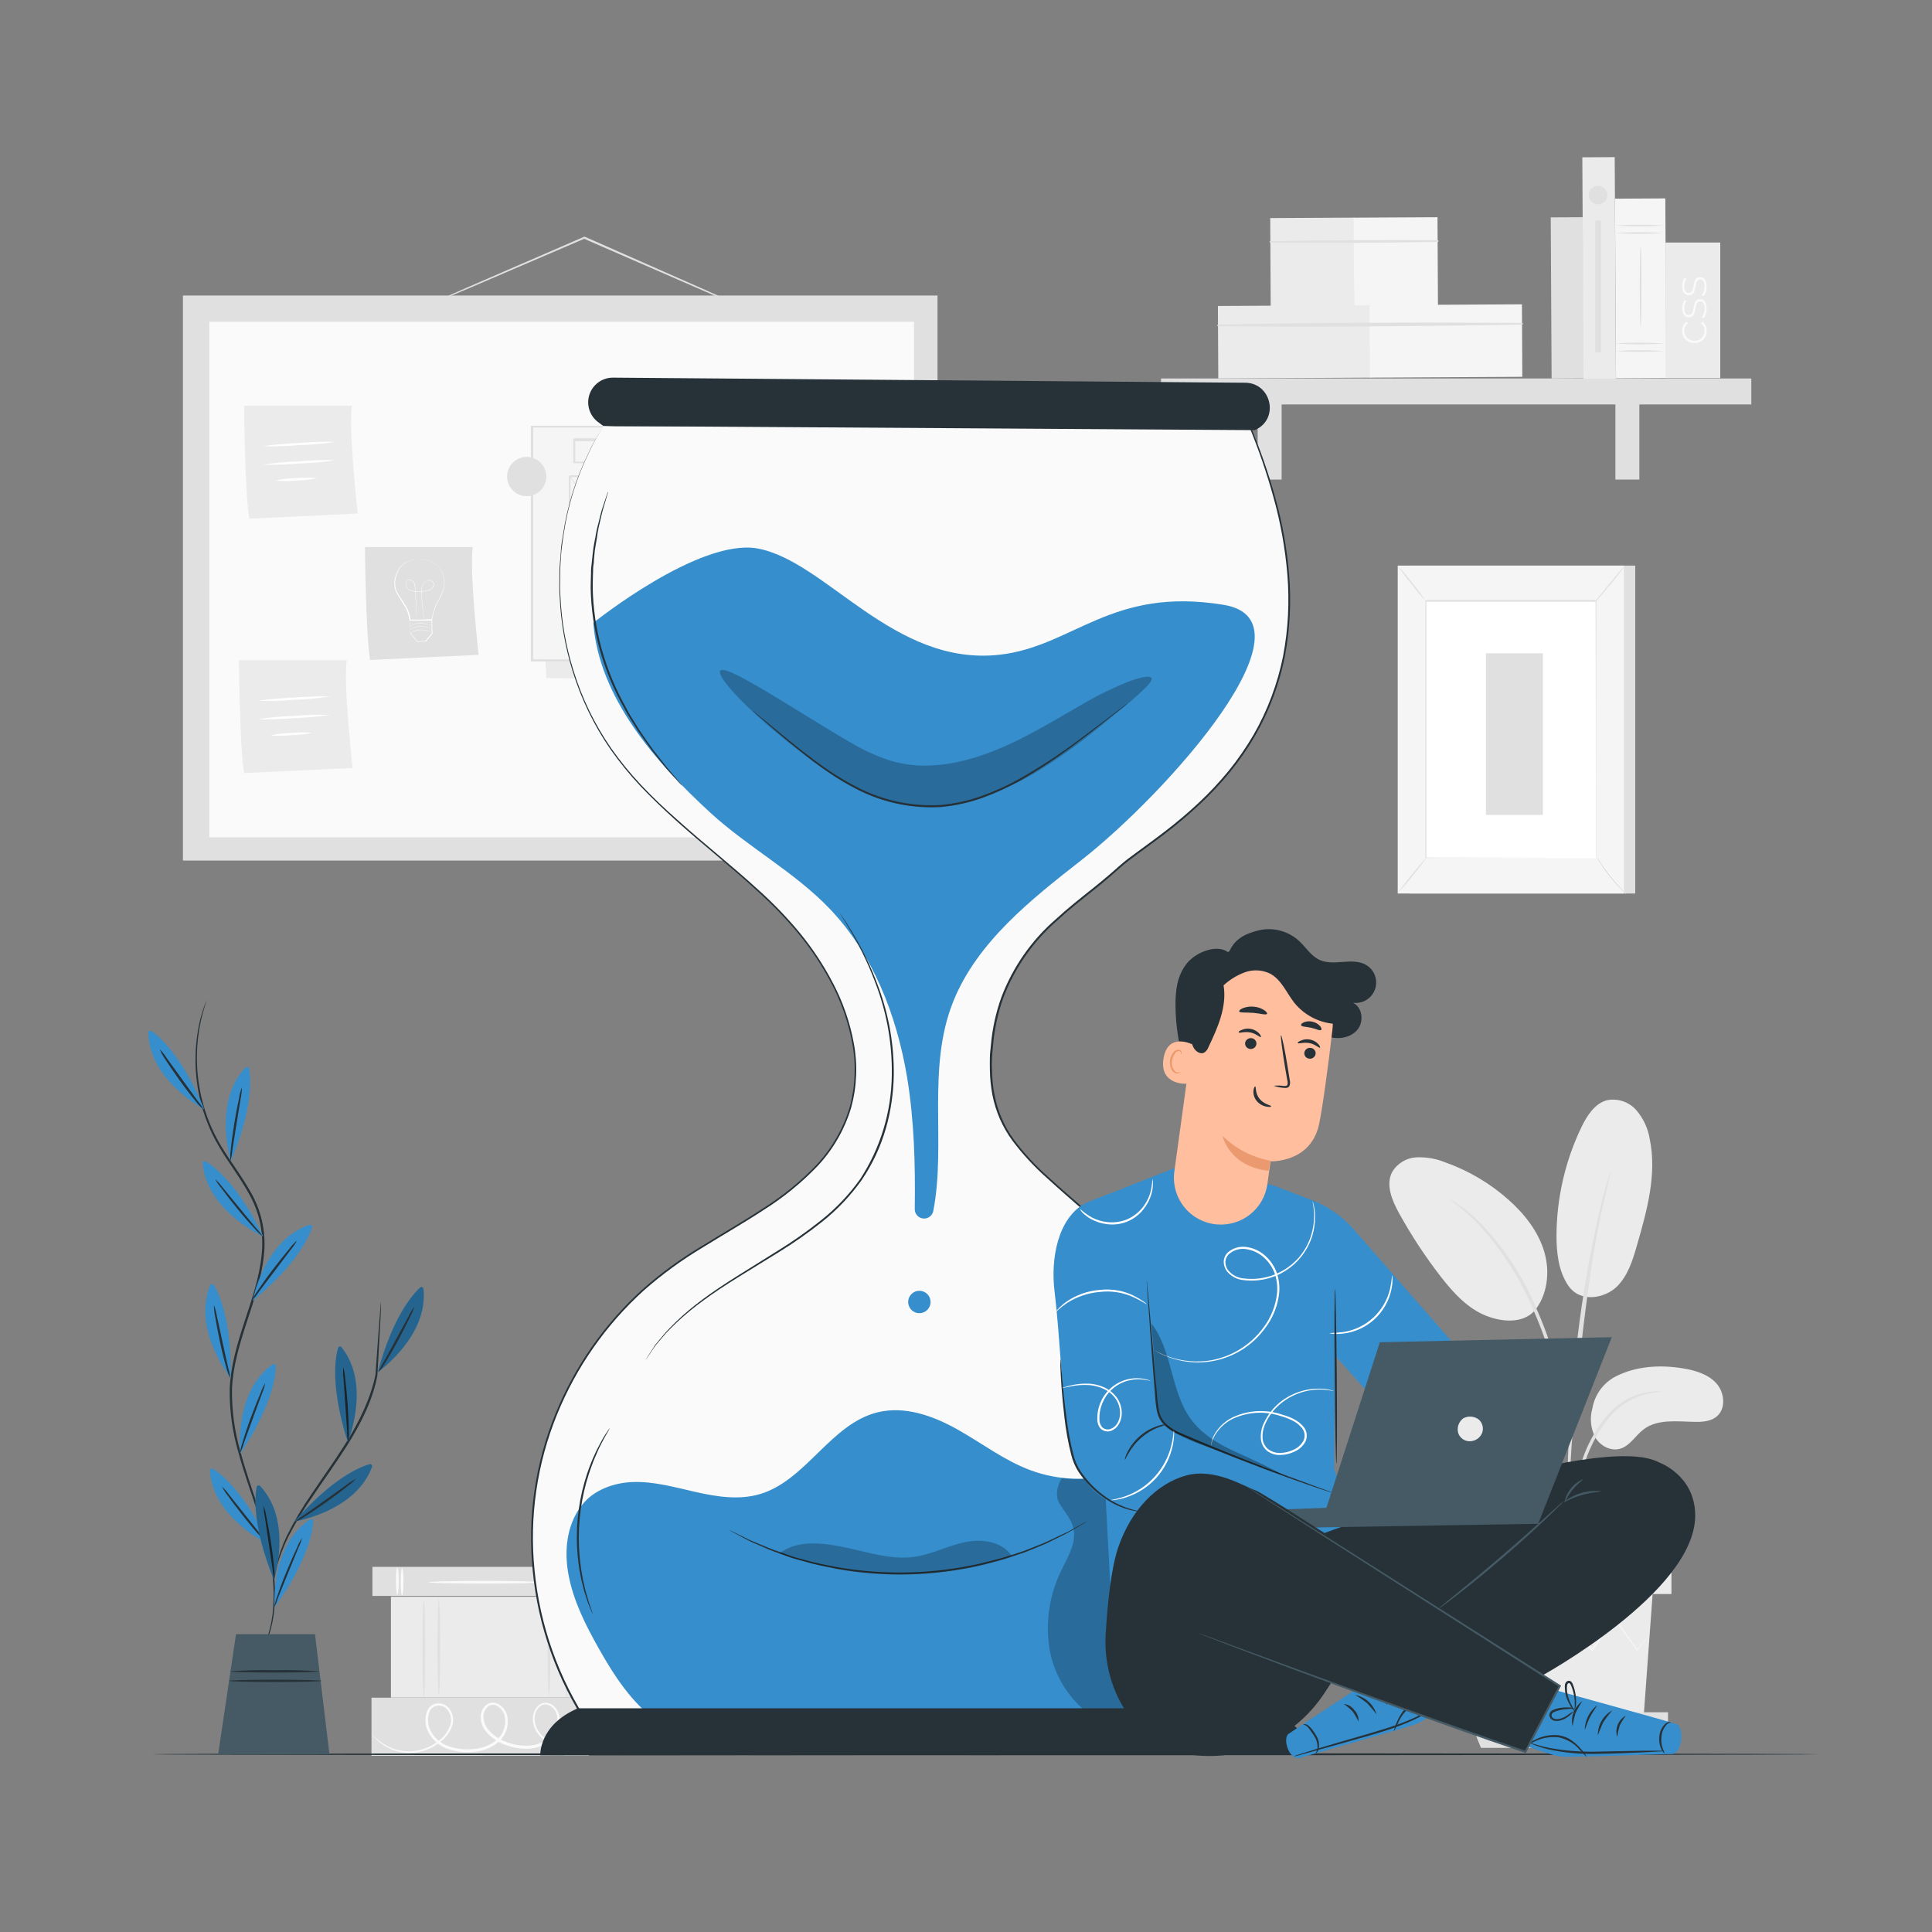 <svg width="138" height="138" viewBox="0 0 138 138" fill="none" xmlns="http://www.w3.org/2000/svg">
<rect x="0" y="0" width="138" height="138" fill="#808080" stroke="none"/>
<path d="M26.601 111.918V113.994H42.14V111.918H26.601Z" fill="#E0E0E0"/>
<path d="M28.721 112.001C28.773 112.001 28.817 112.437 28.817 112.975C28.817 113.513 28.773 113.947 28.721 113.947C28.668 113.947 28.621 113.511 28.621 112.975C28.621 112.44 28.665 112.001 28.721 112.001Z" fill="#FAFAFA"/>
<path d="M28.381 111.959C28.436 111.959 28.478 112.396 28.478 112.931C28.478 113.466 28.436 113.905 28.381 113.905C28.326 113.905 28.285 113.469 28.285 112.931C28.285 112.393 28.326 111.959 28.381 111.959Z" fill="#FAFAFA"/>
<path d="M40.939 112.001C40.994 112.001 41.038 112.437 41.038 112.975C41.038 113.513 40.994 113.947 40.939 113.947C40.884 113.947 40.842 113.511 40.842 112.975C40.842 112.44 40.886 112.001 40.939 112.001Z" fill="#FAFAFA"/>
<path d="M40.602 111.959C40.655 111.959 40.699 112.396 40.699 112.931C40.699 113.466 40.655 113.905 40.602 113.905C40.55 113.905 40.503 113.469 40.503 112.931C40.503 112.393 40.547 111.959 40.602 111.959Z" fill="#FAFAFA"/>
<path d="M38.571 113.017C38.571 113.072 36.791 113.113 34.596 113.113C32.402 113.113 30.622 113.072 30.622 113.017C30.622 112.961 32.402 112.92 34.596 112.92C36.791 112.92 38.571 112.961 38.571 113.017Z" fill="#FAFAFA"/>
<path d="M26.535 121.264V125.415H42.074V121.264H26.535Z" fill="#E0E0E0"/>
<path d="M42.272 124.247C42.272 124.247 42.247 124.266 42.189 124.294C42.131 124.322 42.046 124.363 41.93 124.413C41.592 124.556 41.238 124.657 40.875 124.714C40.295 124.819 39.695 124.734 39.167 124.471C38.84 124.297 38.561 124.044 38.355 123.737C38.119 123.386 38.021 122.96 38.08 122.541C38.114 122.314 38.209 122.1 38.355 121.923C38.434 121.826 38.534 121.749 38.648 121.697C38.761 121.645 38.885 121.621 39.01 121.625C39.138 121.636 39.263 121.672 39.376 121.733C39.49 121.794 39.589 121.877 39.669 121.978C39.839 122.179 39.944 122.426 39.97 122.688C39.991 122.957 39.954 123.228 39.862 123.481C39.77 123.735 39.624 123.966 39.435 124.159C39.041 124.575 38.511 124.834 37.941 124.89C37.355 124.947 36.763 124.873 36.208 124.675C35.615 124.489 35.089 124.136 34.693 123.656C34.489 123.399 34.366 123.087 34.34 122.759C34.323 122.589 34.344 122.417 34.401 122.256C34.459 122.095 34.551 121.948 34.671 121.827C34.802 121.7 34.975 121.625 35.157 121.614C35.337 121.609 35.514 121.659 35.664 121.758C35.956 121.948 36.161 122.246 36.236 122.586C36.301 122.918 36.279 123.261 36.171 123.581C36.064 123.902 35.875 124.19 35.623 124.415C35.13 124.832 34.517 125.081 33.873 125.128C33.263 125.198 32.645 125.137 32.06 124.948C31.486 124.768 30.996 124.386 30.68 123.875C30.523 123.632 30.425 123.355 30.395 123.067C30.366 122.779 30.405 122.488 30.509 122.219C30.561 122.083 30.645 121.963 30.756 121.87C30.866 121.776 30.999 121.712 31.141 121.683C31.277 121.659 31.418 121.663 31.552 121.695C31.687 121.727 31.814 121.787 31.925 121.871C32.118 122.041 32.257 122.265 32.323 122.514C32.389 122.763 32.379 123.026 32.295 123.27C32.144 123.705 31.872 124.088 31.511 124.374C30.913 124.88 30.163 125.172 29.38 125.202C28.904 125.219 28.429 125.136 27.987 124.957C27.544 124.779 27.145 124.51 26.813 124.167C26.747 124.099 26.684 124.027 26.625 123.952C26.605 123.927 26.586 123.9 26.57 123.872C26.898 124.234 27.29 124.532 27.727 124.752C28.241 125.005 28.811 125.122 29.383 125.094C30.138 125.052 30.858 124.761 31.431 124.266C31.767 123.994 32.019 123.633 32.159 123.223C32.232 123.01 32.241 122.78 32.183 122.562C32.126 122.344 32.005 122.147 31.836 121.998C31.744 121.929 31.638 121.879 31.525 121.853C31.413 121.826 31.296 121.823 31.182 121.843C31.067 121.867 30.959 121.92 30.871 121.998C30.782 122.075 30.714 122.174 30.674 122.285C30.584 122.529 30.552 122.79 30.581 123.049C30.61 123.307 30.7 123.555 30.843 123.772C31.139 124.245 31.596 124.596 32.129 124.76C32.688 124.938 33.279 124.994 33.862 124.926C34.465 124.881 35.038 124.649 35.502 124.261C35.729 124.056 35.899 123.796 35.996 123.506C36.093 123.216 36.113 122.905 36.054 122.605C35.991 122.313 35.818 122.057 35.571 121.89C35.459 121.807 35.322 121.767 35.183 121.775C35.044 121.783 34.913 121.839 34.812 121.934C34.711 122.036 34.635 122.158 34.587 122.293C34.539 122.427 34.522 122.571 34.536 122.713C34.559 123.002 34.667 123.279 34.848 123.507C35.219 123.957 35.713 124.289 36.269 124.465C36.799 124.656 37.364 124.728 37.925 124.678C38.45 124.627 38.94 124.39 39.305 124.01C39.479 123.835 39.614 123.626 39.7 123.395C39.786 123.164 39.822 122.917 39.804 122.671C39.795 122.448 39.71 122.234 39.564 122.065C39.418 121.896 39.218 121.782 38.999 121.741C38.896 121.738 38.795 121.758 38.701 121.8C38.608 121.842 38.526 121.905 38.46 121.984C38.326 122.141 38.237 122.332 38.204 122.536C38.147 122.922 38.237 123.316 38.455 123.64C38.646 123.935 38.907 124.178 39.214 124.349C39.724 124.611 40.304 124.703 40.87 124.611C41.228 124.562 41.58 124.475 41.919 124.349C42.151 124.291 42.269 124.239 42.272 124.247Z" fill="#FAFAFA"/>
<path d="M27.923 114.052V121.255H42.073V114.052H27.923Z" fill="#EBEBEB"/>
<path d="M30.275 114.3C30.327 114.3 30.371 115.859 30.371 117.786C30.371 119.712 30.327 121.272 30.275 121.272C30.222 121.272 30.175 119.712 30.175 117.786C30.175 115.859 30.22 114.3 30.275 114.3Z" fill="#E0E0E0"/>
<path d="M31.348 114.209C31.4 114.209 31.445 115.752 31.445 117.651C31.445 119.55 31.4 121.092 31.348 121.092C31.296 121.092 31.248 119.552 31.248 117.651C31.248 115.749 31.293 114.209 31.348 114.209Z" fill="#E0E0E0"/>
<path d="M40.475 113.988C40.528 113.988 40.572 115.611 40.572 117.615C40.572 119.618 40.528 121.239 40.475 121.239C40.423 121.239 40.376 119.616 40.376 117.615C40.376 115.614 40.42 113.988 40.475 113.988Z" fill="#E0E0E0"/>
<path d="M39.214 114.076C39.267 114.076 39.311 115.655 39.311 117.606C39.311 119.558 39.267 121.136 39.214 121.136C39.162 121.136 39.115 119.558 39.115 117.606C39.115 115.655 39.159 114.076 39.214 114.076Z" fill="#E0E0E0"/>
<path d="M115.387 98.328C116.856 97.569 118.581 97.472 120.212 97.74C121.087 97.886 121.997 98.146 122.594 98.805C123.19 99.465 123.3 100.619 122.618 101.182C122.21 101.518 121.644 101.571 121.114 101.562C119.839 101.549 118.426 101.325 117.408 102.092C116.825 102.528 116.439 103.257 115.752 103.472C115.064 103.688 114.305 103.282 113.947 102.669C113.615 102.03 113.542 101.288 113.742 100.596C113.824 100.117 114.014 99.663 114.3 99.27C114.585 98.876 114.957 98.554 115.387 98.328Z" fill="#EBEBEB"/>
<path d="M112.026 91.839C112.923 93.12 114.667 92.695 115.476 91.914C116.284 91.132 116.626 89.998 116.936 88.916C117.648 86.449 118.363 83.857 117.835 81.343C117.709 80.58 117.374 79.867 116.867 79.284C116.61 78.996 116.283 78.781 115.917 78.659C115.552 78.537 115.161 78.512 114.783 78.588C113.905 78.823 113.359 79.692 112.964 80.501C111.801 82.92 111.191 85.567 111.178 88.251C111.178 89.499 111.322 90.807 112.026 91.839Z" fill="#EBEBEB"/>
<path d="M109.572 93.677C110.546 92.521 110.731 90.835 110.298 89.388C109.865 87.942 108.885 86.706 107.756 85.701C106.428 84.519 104.882 83.606 103.205 83.016C102.556 82.754 101.858 82.636 101.16 82.668C100.81 82.688 100.471 82.793 100.172 82.975C99.873 83.156 99.622 83.408 99.443 83.708C98.963 84.622 99.424 85.729 99.92 86.634C100.796 88.225 101.794 89.746 102.907 91.182C103.804 92.339 104.839 93.479 106.194 94C107.549 94.522 108.979 94.459 109.702 93.512" fill="#EBEBEB"/>
<path d="M111.965 111.165C112.012 110.974 112.04 110.779 112.047 110.582C112.089 110.16 112.139 109.627 112.202 108.995C112.281 108.212 112.4 107.434 112.558 106.663C112.766 105.722 113.049 104.799 113.405 103.903C113.755 103.013 114.228 102.177 114.81 101.419C115.285 100.801 115.891 100.297 116.585 99.942C117.057 99.711 117.561 99.553 118.081 99.476C118.276 99.47 118.471 99.442 118.66 99.393C118.464 99.372 118.266 99.372 118.07 99.393C117.53 99.434 117.002 99.572 116.51 99.799C115.78 100.144 115.14 100.653 114.639 101.287C114.03 102.056 113.539 102.912 113.182 103.826C112.825 104.732 112.548 105.667 112.354 106.622C112.203 107.401 112.099 108.189 112.042 108.981C111.992 109.655 111.973 110.201 111.965 110.579C111.944 110.774 111.944 110.97 111.965 111.165Z" fill="#E0E0E0"/>
<path d="M112.076 109.942C112.092 109.851 112.098 109.758 112.092 109.666C112.092 109.464 112.092 109.208 112.092 108.893C112.092 108.225 112.092 107.254 112.125 106.056C112.186 103.66 112.401 101.088 112.79 97.445C113.168 94.028 113.674 90.048 114.209 87.462C114.322 86.874 114.438 86.344 114.548 85.88C114.659 85.417 114.739 85.016 114.824 84.694C114.91 84.371 114.957 84.141 115.004 83.943C115.029 83.852 115.045 83.76 115.054 83.667C115.011 83.747 114.98 83.832 114.96 83.921C114.899 84.114 114.824 84.359 114.733 84.66C114.642 84.961 114.532 85.378 114.416 85.842C114.3 86.305 114.168 86.832 114.043 87.42C113.38 90.479 112.882 93.571 112.55 96.683C112.153 100.326 111.973 103.644 111.957 106.045C111.943 107.245 111.957 108.217 111.998 108.888C112.018 109.202 112.034 109.459 112.045 109.66C112.044 109.755 112.054 109.85 112.076 109.942Z" fill="#E0E0E0"/>
<path d="M112.092 103.544C112.113 103.276 112.113 103.007 112.092 102.738C112.062 102.22 111.99 101.469 111.844 100.552C111.668 99.478 111.431 98.415 111.134 97.368C110.786 96.079 110.34 94.818 109.801 93.597C108.878 91.347 107.552 89.282 105.89 87.506C105.6 87.203 105.293 86.917 104.968 86.65C104.828 86.532 104.692 86.413 104.576 86.319L104.22 86.073C104.006 85.91 103.778 85.764 103.539 85.638C103.5 85.69 104.502 86.278 105.766 87.625C107.374 89.417 108.664 91.47 109.58 93.697C110.108 94.909 110.553 96.156 110.913 97.428C111.264 98.598 111.496 99.675 111.672 100.58C111.849 101.485 111.935 102.236 111.993 102.747C112.004 103.015 112.037 103.282 112.092 103.544Z" fill="#E0E0E0"/>
<path d="M105.479 113.858L106.122 122.641H117.402L118.045 113.858H105.479Z" fill="#EBEBEB"/>
<path d="M119.389 110.397H104.389V113.859H119.389V110.397Z" fill="#EBEBEB"/>
<path d="M104.389 122.304V123.264H105.095H119.144V122.304H104.389Z" fill="#E0E0E0"/>
<path d="M105.785 124.846L105.095 123.16H118.605L117.799 124.846H105.785Z" fill="#E0E0E0"/>
<path d="M117.836 116.729C117.822 116.758 117.804 116.785 117.783 116.809C117.736 116.87 117.681 116.941 117.615 117.032L116.955 117.874L116.927 117.913L116.9 117.872C116.486 117.3 115.934 116.538 115.285 115.639H115.368L113.778 117.891L113.729 117.96L113.673 117.894L111.797 115.644H111.904L111.802 115.774L110.124 117.894L110.066 117.965L110.016 117.891C109.442 117.082 108.912 116.323 108.424 115.641H108.518L106.558 117.874L106.525 117.913L106.497 117.869L105.885 116.839C105.818 116.726 105.769 116.635 105.727 116.563C105.707 116.533 105.69 116.501 105.678 116.467C105.703 116.492 105.725 116.521 105.744 116.552L105.918 116.828L106.561 117.841H106.5L108.432 115.581L108.479 115.526L108.523 115.586L110.13 117.827H110.019L111.703 115.71L111.805 115.578L111.86 115.512L111.915 115.578L113.795 117.825H113.69L115.296 115.583L115.343 115.517L115.387 115.583L116.969 117.841H116.911C117.201 117.493 117.427 117.22 117.595 117.013L117.778 116.801C117.811 116.748 117.833 116.726 117.836 116.729Z" fill="#F5F5F5"/>
<path d="M118.203 113.8C118.203 113.839 115.374 113.869 111.888 113.869C108.402 113.869 105.573 113.839 105.573 113.8C105.573 113.762 108.399 113.731 111.888 113.731C115.376 113.731 118.203 113.762 118.203 113.8Z" fill="#F5F5F5"/>
<path d="M53.878 22.312C53.878 22.312 53.853 22.312 53.812 22.293L53.63 22.221L52.934 21.931L50.381 20.827L41.991 17.173L41.698 17.043H41.759L33.537 20.573L31.053 21.616L30.374 21.892C30.297 21.928 30.216 21.956 30.134 21.978C30.207 21.934 30.284 21.896 30.363 21.865L31.031 21.561L33.515 20.471L41.718 16.913H41.748H41.778L42.071 17.04L50.445 20.739L52.975 21.873L53.66 22.191L53.837 22.276C53.852 22.286 53.866 22.298 53.878 22.312Z" fill="#E0E0E0"/>
<path d="M66.966 21.109H13.066V61.468H66.966V21.109Z" fill="#E0E0E0"/>
<path d="M65.285 22.985H14.951V59.809H65.285V22.985Z" fill="#FAFAFA"/>
<path d="M26.068 39.073C26.068 39.073 26.121 45.253 26.435 47.141L34.188 46.774C34.188 46.774 33.509 40.702 33.772 39.073H26.068Z" fill="#E0E0E0"/>
<path d="M29.888 39.945H30.001C30.109 39.941 30.217 39.947 30.324 39.962C30.494 39.987 30.659 40.036 30.815 40.108C31.022 40.211 31.204 40.355 31.351 40.533C31.531 40.75 31.658 41.005 31.723 41.279C31.784 41.599 31.756 41.93 31.643 42.236C31.585 42.403 31.512 42.563 31.425 42.717C31.333 42.872 31.25 43.033 31.177 43.2C31.022 43.551 30.916 43.923 30.862 44.303V44.328H30.837H30.073H29.27H29.239V44.301C29.205 43.922 29.077 43.558 28.867 43.241C28.773 43.081 28.671 42.934 28.591 42.783C28.491 42.64 28.398 42.492 28.315 42.338C28.173 42.045 28.131 41.714 28.193 41.394C28.238 41.119 28.341 40.855 28.494 40.622C28.625 40.434 28.797 40.278 28.996 40.166C29.243 40.035 29.513 39.956 29.791 39.932H29.902C29.902 39.932 29.902 39.932 29.874 39.932H29.791C29.686 39.944 29.582 39.964 29.479 39.992C29.316 40.035 29.159 40.099 29.013 40.183C28.818 40.293 28.651 40.447 28.524 40.633C28.382 40.864 28.288 41.123 28.248 41.392C28.188 41.701 28.231 42.022 28.37 42.305C28.454 42.456 28.547 42.603 28.646 42.744C28.742 42.89 28.845 43.042 28.938 43.202C29.156 43.526 29.288 43.901 29.322 44.29L29.292 44.259H30.095H30.862L30.832 44.287C30.887 43.901 30.995 43.525 31.152 43.169C31.228 43.002 31.312 42.839 31.406 42.681C31.492 42.531 31.564 42.374 31.621 42.211C31.733 41.915 31.762 41.593 31.707 41.281C31.644 41.014 31.522 40.764 31.351 40.55C31.208 40.374 31.031 40.23 30.829 40.128C30.676 40.054 30.514 40.003 30.346 39.976C30.241 39.96 30.135 39.95 30.029 39.948H29.943C29.899 39.948 29.888 39.948 29.888 39.945Z" fill="white"/>
<path d="M30.285 44.254C30.285 44.246 30.285 44.237 30.285 44.229V44.157C30.285 44.094 30.26 44 30.244 43.881C30.208 43.639 30.155 43.291 30.122 42.857C30.122 42.75 30.106 42.637 30.103 42.518C30.096 42.394 30.096 42.269 30.103 42.145C30.106 42.012 30.135 41.881 30.189 41.759C30.248 41.627 30.354 41.522 30.486 41.464C30.557 41.434 30.635 41.426 30.71 41.44C30.785 41.454 30.854 41.49 30.909 41.544C30.938 41.571 30.961 41.604 30.976 41.64C30.991 41.677 30.999 41.717 30.997 41.756C30.996 41.836 30.968 41.913 30.92 41.977C30.87 42.041 30.806 42.093 30.732 42.129C30.659 42.163 30.582 42.188 30.503 42.203C30.18 42.269 29.848 42.281 29.52 42.236C29.44 42.225 29.361 42.203 29.286 42.17C29.213 42.137 29.147 42.09 29.093 42.032C29.037 41.974 28.998 41.901 28.98 41.822C28.962 41.745 28.972 41.664 29.007 41.593C29.039 41.522 29.098 41.465 29.17 41.436C29.204 41.421 29.242 41.414 29.279 41.414C29.317 41.414 29.354 41.421 29.388 41.436C29.455 41.466 29.512 41.514 29.554 41.574C29.593 41.633 29.621 41.698 29.637 41.767C29.66 41.898 29.673 42.031 29.675 42.165L29.714 42.874C29.733 43.307 29.752 43.658 29.763 43.904C29.763 44.022 29.763 44.116 29.763 44.179V44.276C29.764 44.268 29.764 44.26 29.763 44.251C29.763 44.235 29.763 44.21 29.763 44.179C29.763 44.149 29.763 44.019 29.747 43.904C29.747 43.658 29.711 43.307 29.686 42.874C29.686 42.659 29.661 42.421 29.648 42.165C29.646 42.033 29.632 41.902 29.606 41.773C29.593 41.707 29.566 41.644 29.529 41.588C29.488 41.532 29.434 41.486 29.372 41.455C29.34 41.442 29.305 41.435 29.271 41.435C29.236 41.435 29.202 41.442 29.17 41.455C29.103 41.483 29.049 41.535 29.018 41.602C28.986 41.669 28.978 41.744 28.993 41.817C29.012 41.89 29.049 41.958 29.101 42.013C29.213 42.123 29.359 42.193 29.515 42.212C29.677 42.233 29.84 42.24 30.003 42.234C30.167 42.229 30.329 42.211 30.489 42.178C30.567 42.164 30.642 42.139 30.713 42.104C30.783 42.07 30.844 42.021 30.892 41.96C30.938 41.901 30.964 41.828 30.967 41.753C30.967 41.717 30.959 41.681 30.945 41.647C30.931 41.614 30.91 41.583 30.884 41.557C30.832 41.508 30.767 41.474 30.697 41.461C30.626 41.447 30.553 41.454 30.486 41.48C30.364 41.535 30.266 41.634 30.21 41.756C30.158 41.877 30.129 42.006 30.125 42.137C30.125 42.264 30.125 42.386 30.125 42.504C30.125 42.623 30.125 42.736 30.144 42.846C30.177 43.28 30.227 43.627 30.258 43.868C30.274 43.989 30.288 44.08 30.296 44.144V44.215C30.294 44.229 30.29 44.242 30.285 44.254Z" fill="white"/>
<path d="M29.256 44.295C29.268 44.38 29.276 44.466 29.278 44.552C29.278 44.736 29.289 44.96 29.311 45.223V45.206L29.835 45.816H29.808L30.412 45.783H30.387L30.686 45.419L30.837 45.234V45.259C30.837 44.903 30.821 44.569 30.815 44.265L30.848 44.295H29.72H29.256C29.292 44.29 29.328 44.29 29.363 44.295L29.681 44.279L30.829 44.235H30.862V44.268C30.862 44.574 30.881 44.908 30.892 45.261V45.264C30.843 45.325 30.793 45.388 30.741 45.449L30.44 45.816H30.423L29.819 45.846H29.808L29.294 45.236C29.294 44.961 29.294 44.74 29.294 44.547C29.277 44.464 29.264 44.38 29.256 44.295Z" fill="white"/>
<path d="M30.824 45.167C30.824 45.167 30.802 45.167 30.766 45.142C30.714 45.12 30.662 45.099 30.608 45.082C30.431 45.02 30.244 44.992 30.056 44.999C29.867 45.003 29.68 45.042 29.504 45.115L29.353 45.187L29.297 45.214C29.312 45.199 29.328 45.187 29.347 45.178C29.396 45.149 29.447 45.122 29.499 45.098C29.673 45.021 29.86 44.979 30.051 44.974C30.239 44.967 30.427 44.998 30.603 45.065C30.656 45.084 30.708 45.107 30.757 45.134L30.824 45.167Z" fill="white"/>
<path d="M30.821 44.927L30.766 44.903L30.608 44.839C30.431 44.779 30.244 44.751 30.056 44.756C29.867 44.763 29.68 44.802 29.504 44.872C29.438 44.9 29.388 44.925 29.353 44.944L29.297 44.971L29.347 44.936C29.395 44.906 29.446 44.88 29.499 44.858C29.673 44.78 29.86 44.737 30.051 44.731C30.239 44.727 30.426 44.758 30.603 44.822C30.669 44.85 30.721 44.875 30.757 44.894C30.793 44.913 30.824 44.925 30.821 44.927Z" fill="white"/>
<path d="M30.807 44.696L30.752 44.673C30.713 44.657 30.661 44.632 30.595 44.61C30.417 44.55 30.23 44.522 30.043 44.527C29.853 44.531 29.666 44.57 29.491 44.643C29.424 44.671 29.375 44.696 29.339 44.715L29.284 44.742L29.333 44.706C29.382 44.676 29.433 44.65 29.485 44.627C29.66 44.551 29.847 44.508 30.037 44.502C30.225 44.498 30.412 44.529 30.589 44.593C30.642 44.614 30.694 44.638 30.744 44.665C30.767 44.671 30.788 44.681 30.807 44.696Z" fill="white"/>
<path d="M17.435 28.98C17.435 28.98 17.487 35.163 17.802 37.048L25.555 36.681C25.555 36.681 24.873 30.609 25.135 28.98H17.435Z" fill="#EBEBEB"/>
<path d="M23.968 31.563C23.108 31.691 22.24 31.768 21.371 31.795C20.504 31.875 19.633 31.902 18.763 31.875C19.623 31.749 20.491 31.672 21.36 31.643C22.227 31.567 23.098 31.54 23.968 31.563Z" fill="white"/>
<path d="M23.968 32.872C23.107 33.001 22.24 33.08 21.371 33.106C20.504 33.183 19.634 33.21 18.765 33.186C19.626 33.059 20.493 32.981 21.362 32.955C22.228 32.876 23.098 32.849 23.968 32.872Z" fill="white"/>
<path d="M22.651 34.158C22.165 34.263 21.669 34.318 21.172 34.323C20.678 34.374 20.181 34.374 19.687 34.323C20.172 34.219 20.667 34.163 21.164 34.158C21.658 34.108 22.157 34.108 22.651 34.158Z" fill="white"/>
<path d="M17.068 47.155C17.068 47.155 17.12 53.334 17.435 55.222L25.188 54.855C25.188 54.855 24.506 48.783 24.768 47.155H17.068Z" fill="#EBEBEB"/>
<path d="M23.601 49.749C22.74 49.878 21.873 49.957 21.003 49.984C20.137 50.06 19.267 50.087 18.398 50.064C19.258 49.936 20.124 49.859 20.992 49.832C21.859 49.754 22.73 49.726 23.601 49.749Z" fill="white"/>
<path d="M23.601 51.06C22.74 51.188 21.873 51.265 21.003 51.292C20.137 51.368 19.267 51.395 18.398 51.372C19.258 51.244 20.126 51.167 20.995 51.14C21.861 51.063 22.731 51.037 23.601 51.06Z" fill="white"/>
<path d="M22.285 52.346C21.799 52.451 21.304 52.505 20.808 52.509C20.314 52.564 19.815 52.569 19.32 52.523C19.806 52.418 20.3 52.363 20.797 52.357C21.291 52.303 21.79 52.299 22.285 52.346Z" fill="white"/>
<path d="M38.256 30.606L39.024 48.435L61.28 48.703L60.281 30.84L38.256 30.606Z" fill="#EBEBEB"/>
<path d="M60.107 30.479H37.997V47.174H60.107V30.479Z" fill="#F5F5F5"/>
<path d="M60.107 47.174C60.107 47.174 60.107 47.066 60.107 46.862C60.107 46.658 60.107 46.36 60.107 45.973C60.107 45.19 60.107 44.041 60.091 42.595C60.091 39.683 60.072 35.518 60.058 30.479L60.121 30.539H38.014L38.091 30.465C38.091 36.468 38.091 42.154 38.091 47.16L38.022 47.091L53.969 47.124L58.507 47.144H59.713H60.025H60.132H59.727L58.512 47.196L53.994 47.215L37.986 47.248H37.917V47.182C37.917 42.175 37.917 36.49 37.917 30.487V30.41H37.994H60.102H60.168V30.473C60.168 35.527 60.143 39.708 60.135 42.617C60.135 44.066 60.135 45.2 60.118 45.982C60.118 46.362 60.118 46.655 60.118 46.859C60.113 47.075 60.107 47.174 60.107 47.174Z" fill="#E0E0E0"/>
<path d="M49.627 34.014H40.666V45.294H49.627V34.014Z" fill="#F5F5F5"/>
<path d="M49.627 45.294C49.624 45.275 49.624 45.256 49.627 45.236V45.076C49.627 44.927 49.627 44.723 49.627 44.461C49.627 43.909 49.627 43.133 49.611 42.145C49.611 40.161 49.589 37.351 49.575 34.014L49.644 34.083H40.682C40.663 34.083 40.826 33.94 40.757 34.009V37.075C40.757 38.077 40.757 39.054 40.757 40.001C40.757 41.897 40.757 43.672 40.757 45.283L40.696 45.22L47.185 45.253L49.004 45.27H49.487H49.658C49.605 45.273 49.553 45.273 49.501 45.27H49.031L47.224 45.286L40.696 45.319H40.633V45.256C40.633 43.644 40.633 41.869 40.633 39.973C40.633 39.026 40.633 38.041 40.633 37.047V34.02C40.564 34.086 40.724 33.923 40.71 33.943H49.672H49.741V34.011C49.727 37.365 49.713 40.191 49.705 42.187L49.688 44.486C49.688 44.743 49.688 44.945 49.688 45.09C49.688 45.151 49.688 45.201 49.688 45.242C49.67 45.262 49.65 45.279 49.627 45.294Z" fill="#E0E0E0"/>
<path d="M58.184 31.434H41.008V33.059H58.184V31.434Z" fill="#F5F5F5"/>
<path d="M58.184 33.059C58.184 33.059 58.184 33.018 58.184 32.949C58.184 32.88 58.184 32.764 58.184 32.631C58.184 32.355 58.184 31.95 58.164 31.433L58.194 31.464C55.299 31.491 48.697 31.511 41.019 31.511C41.171 31.356 41.06 31.467 41.096 31.433V33.054L41.022 32.976L53.196 33.01L56.85 33.032H57.844H58.106C58.136 33.029 58.167 33.029 58.197 33.032H58.117H57.866H56.889L53.251 33.056L41.022 33.087H40.947V33.012C40.947 32.753 40.947 32.485 40.947 32.215V31.387L41.025 31.309C48.703 31.309 55.305 31.329 58.2 31.356H58.233V31.387C58.233 31.908 58.233 32.317 58.217 32.604C58.217 32.733 58.217 32.833 58.217 32.91C58.214 32.961 58.203 33.012 58.184 33.059Z" fill="#E0E0E0"/>
<path d="M58.183 34.014H50.723V40.812H58.183V34.014Z" fill="#F5F5F5"/>
<path d="M58.184 40.812C58.184 40.812 58.184 40.765 58.184 40.682V40.313C58.184 39.981 58.184 39.515 58.167 38.933C58.167 37.735 58.148 36.048 58.134 34.02L58.197 34.086H50.745L50.82 34.011V35.836C50.82 36.432 50.82 37.017 50.82 37.589C50.82 38.728 50.82 39.797 50.82 40.807L50.751 40.74L56.133 40.773L57.659 40.793H58.068C58.116 40.789 58.164 40.789 58.211 40.793C58.168 40.797 58.125 40.797 58.082 40.793H57.687L56.177 40.809L50.751 40.843H50.685V40.773C50.685 39.777 50.685 38.695 50.685 37.555C50.685 36.984 50.685 36.399 50.685 35.803V33.978C50.616 34.045 50.776 33.885 50.762 33.901H58.214H58.28V33.965C58.267 36.01 58.255 37.713 58.247 38.933C58.247 39.512 58.233 39.973 58.231 40.313C58.231 40.458 58.231 40.577 58.231 40.669C58.222 40.718 58.206 40.767 58.184 40.812Z" fill="#E0E0E0"/>
<path d="M58.183 41.877H50.723V45.294H58.183V41.877Z" fill="#F5F5F5"/>
<path d="M58.183 45.294C58.183 45.294 58.183 45.206 58.183 45.046L58.17 44.362C58.17 43.757 58.153 42.915 58.139 41.878L58.194 41.933L50.742 41.955C50.673 42.024 50.834 41.861 50.817 41.88V43.639C50.817 44.21 50.817 44.765 50.817 45.294L50.742 45.223L56.078 45.256L57.634 45.278H58.054H58.203C58.159 45.282 58.114 45.282 58.07 45.278H57.664L56.127 45.3L50.742 45.333H50.671V45.261C50.671 44.731 50.671 44.177 50.671 43.605V41.847C50.654 41.847 50.814 41.701 50.748 41.77L58.2 41.789H58.236V41.844C58.236 42.896 58.214 43.752 58.208 44.362C58.208 44.638 58.208 44.867 58.208 45.035C58.208 45.122 58.2 45.209 58.183 45.294Z" fill="#E0E0E0"/>
<path d="M49.404 34.034C46.627 37.867 43.437 41.461 40.663 45.294L49.404 34.034Z" fill="white"/>
<path d="M40.666 45.294C40.666 45.294 40.685 45.248 40.737 45.167L40.972 44.825C41.176 44.527 41.483 44.105 41.869 43.589C42.639 42.551 43.74 41.149 44.977 39.617C46.213 38.085 47.325 36.694 48.115 35.676L49.05 34.47L49.307 34.141C49.368 34.069 49.401 34.031 49.406 34.034C49.386 34.079 49.361 34.121 49.332 34.16L49.097 34.503C48.893 34.801 48.587 35.223 48.2 35.742C47.43 36.777 46.329 38.179 45.093 39.711C43.856 41.243 42.747 42.634 41.954 43.652L41.019 44.861L40.762 45.187C40.734 45.226 40.702 45.262 40.666 45.294Z" fill="#E0E0E0"/>
<path d="M49.628 45.294C49.594 45.319 47.56 42.81 45.087 39.703C42.614 36.595 40.633 34.042 40.672 34.014C40.71 33.986 42.736 36.498 45.212 39.609C47.687 42.719 49.661 45.264 49.628 45.294Z" fill="#E0E0E0"/>
<path d="M39.024 34.039C39.024 34.317 38.942 34.588 38.788 34.818C38.633 35.049 38.415 35.228 38.158 35.335C37.902 35.441 37.62 35.468 37.348 35.414C37.076 35.36 36.827 35.227 36.63 35.031C36.434 34.835 36.301 34.585 36.247 34.313C36.193 34.041 36.22 33.759 36.327 33.503C36.433 33.246 36.612 33.028 36.843 32.873C37.073 32.719 37.344 32.637 37.622 32.637C37.993 32.638 38.35 32.786 38.612 33.049C38.875 33.312 39.023 33.668 39.024 34.039Z" fill="#E0E0E0"/>
<path d="M61.956 30.636C61.956 30.913 61.874 31.185 61.72 31.415C61.566 31.646 61.347 31.825 61.091 31.932C60.835 32.038 60.553 32.066 60.281 32.011C60.009 31.957 59.759 31.824 59.563 31.628C59.367 31.431 59.233 31.182 59.179 30.91C59.125 30.638 59.153 30.356 59.259 30.1C59.365 29.843 59.545 29.625 59.776 29.47C60.006 29.316 60.277 29.234 60.554 29.234C60.926 29.235 61.282 29.383 61.545 29.646C61.808 29.908 61.956 30.265 61.956 30.636Z" fill="#E0E0E0"/>
<path d="M116.803 40.401H100.646V63.822H116.803V40.401Z" fill="#E0E0E0"/>
<path d="M115.994 40.401H99.837V63.822H115.994V40.401Z" fill="#F5F5F5"/>
<path d="M113.988 42.938H101.844V61.286H113.988V42.938Z" fill="white"/>
<path d="M113.988 61.286C113.988 61.286 113.988 61.253 113.988 61.195C113.988 61.137 113.988 61.049 113.988 60.935C113.988 60.704 113.988 60.367 113.988 59.928C113.988 59.05 113.988 57.767 113.988 56.15C113.988 52.915 113.988 48.333 113.969 42.938L114.01 42.979H101.844L101.888 42.935C101.888 49.857 101.888 56.238 101.888 61.283L101.852 61.247L110.684 61.267H113.127H113.767H113.991H113.776H113.141H110.707L101.847 61.283H101.811V61.25C101.811 56.205 101.811 49.824 101.811 42.902V42.857H101.844H113.988H114.027V42.896C114.027 48.303 114.013 52.893 114.007 56.144C114.007 57.759 114.007 59.036 114.007 59.914C114.007 60.347 114.007 60.681 114.007 60.911C114.007 61.024 114.007 61.106 114.007 61.167L113.988 61.286Z" fill="#E0E0E0"/>
<path d="M116.039 40.401C115.961 40.55 115.868 40.69 115.763 40.82C115.575 41.072 115.307 41.411 115.004 41.781C114.7 42.151 114.416 42.476 114.206 42.711C114.099 42.842 113.98 42.963 113.85 43.073C113.942 42.93 114.046 42.795 114.159 42.67L114.938 41.726L115.713 40.782C115.812 40.647 115.921 40.52 116.039 40.401Z" fill="#E0E0E0"/>
<path d="M114.049 61.225C114.652 62.186 115.362 63.075 116.166 63.875L114.049 61.225Z" fill="white"/>
<path d="M116.166 63.875C116.031 63.776 115.908 63.663 115.799 63.538C115.516 63.252 115.249 62.952 114.998 62.638C114.747 62.325 114.512 61.998 114.294 61.661C114.197 61.525 114.115 61.379 114.049 61.225C114.157 61.351 114.257 61.485 114.347 61.625C114.524 61.877 114.775 62.216 115.067 62.583C115.36 62.95 115.639 63.267 115.843 63.497C115.96 63.614 116.068 63.74 116.166 63.875Z" fill="#E0E0E0"/>
<path d="M99.835 63.803L101.952 61.192L99.835 63.803Z" fill="white"/>
<path d="M101.952 61.192C101.968 61.192 101.51 61.805 100.928 62.525C100.583 62.97 100.214 63.397 99.824 63.803C100.483 62.896 101.19 62.025 101.941 61.192H101.952Z" fill="#E0E0E0"/>
<path d="M99.837 40.401C100.2 40.793 100.543 41.203 100.864 41.629C101.207 42.039 101.527 42.467 101.822 42.913C101.458 42.519 101.115 42.106 100.795 41.676C100.452 41.27 100.132 40.844 99.837 40.401Z" fill="#E0E0E0"/>
<path d="M110.204 46.664H106.139V58.209H110.204V46.664Z" fill="#E0E0E0"/>
<path d="M113.079 15.515L110.767 15.527L110.829 27.036L113.142 27.024L113.079 15.515Z" fill="#E0E0E0"/>
<path d="M96.719 15.545L90.73 15.578L90.764 21.931L96.753 21.899L96.719 15.545Z" fill="#EBEBEB"/>
<path d="M102.678 15.516L96.689 15.548L96.723 21.901L102.712 21.869L102.678 15.516Z" fill="#F5F5F5"/>
<path d="M90.738 17.338C94.718 17.372 98.709 17.338 102.689 17.283C102.705 17.283 102.722 17.277 102.734 17.265C102.745 17.253 102.752 17.237 102.752 17.22C102.752 17.203 102.745 17.187 102.734 17.175C102.722 17.163 102.705 17.156 102.689 17.156C98.705 17.134 94.721 17.158 90.738 17.228C90.723 17.228 90.709 17.234 90.699 17.244C90.688 17.255 90.683 17.269 90.683 17.283C90.683 17.298 90.688 17.312 90.699 17.322C90.709 17.333 90.723 17.338 90.738 17.338Z" fill="#E0E0E0"/>
<path d="M97.876 21.796L86.993 21.855L87.021 27.032L97.904 26.973L97.876 21.796Z" fill="#EBEBEB"/>
<path d="M108.709 21.737L97.826 21.796L97.854 26.974L108.737 26.915L108.709 21.737Z" fill="#F5F5F5"/>
<path d="M87.001 23.297C94.232 23.38 101.485 23.297 108.713 23.19C108.73 23.19 108.746 23.183 108.758 23.171C108.77 23.159 108.777 23.143 108.777 23.126C108.777 23.109 108.77 23.093 108.758 23.081C108.746 23.069 108.73 23.063 108.713 23.063C101.482 23.024 94.229 23.03 87.001 23.187C86.986 23.187 86.972 23.193 86.962 23.203C86.951 23.213 86.945 23.227 86.945 23.242C86.945 23.257 86.951 23.271 86.962 23.281C86.972 23.291 86.986 23.297 87.001 23.297Z" fill="#E0E0E0"/>
<path d="M125.094 27.034H82.932V28.889H125.094V27.034Z" fill="#E0E0E0"/>
<path d="M91.546 27.926H89.835V34.255H91.546V27.926Z" fill="#E0E0E0"/>
<path d="M117.096 27.926H115.385V34.255H117.096V27.926Z" fill="#E0E0E0"/>
<path d="M115.336 11.224L113.023 11.237L113.109 27.065L115.421 27.053L115.336 11.224Z" fill="#EBEBEB"/>
<path d="M118.951 14.172L115.357 14.191L115.427 27.02L119.02 27L118.951 14.172Z" fill="#F5F5F5"/>
<path d="M118.925 16.646C117.731 16.73 116.532 16.73 115.337 16.646C116.532 16.565 117.731 16.565 118.925 16.646Z" fill="#E0E0E0"/>
<path d="M118.925 16.107C117.731 16.192 116.532 16.192 115.337 16.107C116.532 16.027 117.731 16.027 118.925 16.107Z" fill="#E0E0E0"/>
<path d="M118.925 25.072C117.731 25.156 116.532 25.156 115.337 25.072C116.532 24.991 117.731 24.991 118.925 25.072Z" fill="#E0E0E0"/>
<path d="M118.925 24.534C117.731 24.618 116.532 24.618 115.337 24.534C116.532 24.453 117.731 24.453 118.925 24.534Z" fill="#E0E0E0"/>
<path d="M117.187 23.358C117.151 23.358 117.123 22.064 117.123 20.468C117.123 18.873 117.151 17.579 117.187 17.579C117.222 17.579 117.247 18.873 117.247 20.468C117.247 22.064 117.22 23.358 117.187 23.358Z" fill="#E0E0E0"/>
<path d="M122.875 17.325H118.964V27.007H122.875V17.325Z" fill="#EBEBEB"/>
<path d="M121.031 24.498C120.915 24.505 120.798 24.487 120.689 24.445C120.58 24.404 120.481 24.34 120.399 24.258C120.316 24.175 120.252 24.077 120.21 23.968C120.168 23.859 120.15 23.742 120.157 23.626C120.15 23.499 120.176 23.372 120.231 23.258C120.287 23.144 120.37 23.045 120.474 22.972L120.562 23.096C120.479 23.156 120.413 23.236 120.368 23.329C120.323 23.421 120.302 23.523 120.306 23.626C120.306 23.818 120.382 24.003 120.518 24.139C120.654 24.275 120.839 24.352 121.031 24.352C121.224 24.352 121.409 24.275 121.545 24.139C121.681 24.003 121.757 23.818 121.757 23.626C121.761 23.523 121.74 23.421 121.695 23.328C121.649 23.236 121.582 23.156 121.498 23.096L121.589 22.972C121.691 23.046 121.774 23.145 121.829 23.259C121.883 23.373 121.909 23.499 121.904 23.626C121.91 23.742 121.892 23.858 121.85 23.967C121.809 24.076 121.745 24.174 121.662 24.257C121.58 24.339 121.481 24.403 121.373 24.445C121.264 24.486 121.148 24.504 121.031 24.498Z" fill="#FAFAFA"/>
<path d="M121.683 22.732L121.553 22.657C121.689 22.479 121.761 22.26 121.76 22.036C121.76 21.674 121.63 21.528 121.437 21.528C120.935 21.528 121.305 22.671 120.628 22.671C120.369 22.671 120.156 22.453 120.156 22.017C120.153 21.808 120.212 21.602 120.325 21.426L120.457 21.503C120.353 21.655 120.299 21.835 120.303 22.019C120.303 22.356 120.441 22.505 120.626 22.505C121.142 22.505 120.777 21.363 121.434 21.363C121.71 21.363 121.903 21.605 121.903 22.044C121.912 22.292 121.834 22.535 121.683 22.732Z" fill="#FAFAFA"/>
<path d="M121.683 21.156L121.553 21.081C121.689 20.903 121.761 20.684 121.76 20.46C121.76 20.099 121.63 19.952 121.437 19.952C120.935 19.952 121.305 21.092 120.628 21.092C120.369 21.092 120.156 20.877 120.156 20.441C120.153 20.232 120.212 20.026 120.325 19.85L120.457 19.925C120.353 20.078 120.3 20.259 120.303 20.444C120.303 20.78 120.441 20.929 120.626 20.929C121.142 20.929 120.777 19.787 121.434 19.787C121.71 19.787 121.903 20.027 121.903 20.466C121.912 20.714 121.834 20.958 121.683 21.156Z" fill="#FAFAFA"/>
<path d="M114.145 14.598C114.512 14.598 114.81 14.3 114.81 13.932C114.81 13.565 114.512 13.267 114.145 13.267C113.778 13.267 113.48 13.565 113.48 13.932C113.48 14.3 113.778 14.598 114.145 14.598Z" fill="#E0E0E0"/>
<path d="M114.35 15.759H113.938V25.177H114.35V15.759Z" fill="#E0E0E0"/>
<path d="M129.944 125.304C129.944 125.343 103.285 125.376 70.408 125.376C37.531 125.376 10.866 125.348 10.866 125.304C10.866 125.26 37.52 125.232 70.408 125.232C103.296 125.232 129.944 125.271 129.944 125.304Z" fill="#263238"/>
<path d="M43.106 30.426C38.676 37.392 38.966 47.052 43.807 53.74C47.033 58.2 51.872 61.192 55.714 65.128C59.556 69.063 62.476 74.873 60.447 79.99C58.383 85.198 52.335 87.315 47.809 90.616C42.815 94.254 39.425 99.685 38.35 105.769C37.275 111.853 38.6 118.117 42.046 123.245H89.082C89.082 123.245 97.346 107.499 86.722 95.496C76.099 83.493 70.394 83.299 70.786 75.428C71.178 67.556 76.687 65.003 79.836 62.05C82.985 59.097 98.328 52.216 89.278 30.423L43.106 30.426Z" fill="#FAFAFA"/>
<path d="M43.106 30.426H43.914H46.299H55.479L89.278 30.401H89.314V30.434C90.007 32.085 90.597 33.776 91.08 35.499C91.588 37.303 91.923 39.151 92.079 41.019C92.242 42.971 92.142 44.937 91.781 46.862C91.385 48.858 90.667 50.776 89.656 52.542C89.132 53.443 88.54 54.302 87.884 55.112C87.215 55.932 86.491 56.707 85.717 57.43C84.934 58.166 84.113 58.862 83.258 59.514C82.403 60.176 81.508 60.8 80.636 61.462C80.2 61.791 79.808 62.161 79.383 62.531C78.958 62.9 78.536 63.245 78.1 63.593C77.23 64.289 76.353 64.973 75.525 65.743C73.797 67.241 72.469 69.146 71.661 71.285C71.273 72.383 71.028 73.525 70.932 74.686C70.907 74.962 70.869 75.265 70.858 75.558C70.847 75.85 70.835 76.143 70.858 76.435C70.864 77.023 70.923 77.608 71.034 78.185C71.253 79.354 71.73 80.459 72.431 81.42C73.152 82.381 73.968 83.266 74.868 84.061C76.654 85.692 78.55 87.252 80.363 88.936C82.176 90.619 83.951 92.374 85.662 94.232C86.535 95.151 87.352 96.123 88.108 97.141C88.868 98.172 89.529 99.272 90.081 100.428C91.198 102.77 91.884 105.295 92.107 107.88C92.332 110.501 92.178 113.141 91.649 115.718C91.392 117.021 91.054 118.305 90.638 119.566C90.23 120.837 89.732 122.077 89.148 123.278L89.129 123.317H42.007L41.988 123.286C39.782 119.965 38.429 116.152 38.05 112.183C37.667 108.371 38.226 104.523 39.678 100.977C41.057 97.588 43.182 94.553 45.893 92.096C47.209 90.934 48.63 89.897 50.138 88.999C51.607 88.088 53.089 87.244 54.488 86.322C55.889 85.446 57.175 84.4 58.319 83.209C59.411 82.038 60.221 80.633 60.687 79.102C61.096 77.607 61.16 76.04 60.875 74.517C60.602 73.048 60.112 71.627 59.42 70.303C58.758 69.027 57.965 67.825 57.052 66.715C56.171 65.65 55.214 64.651 54.187 63.726C52.197 61.893 50.158 60.289 48.325 58.642C47.406 57.814 46.536 56.986 45.733 56.138C44.955 55.309 44.237 54.424 43.586 53.492C42.409 51.781 41.501 49.9 40.895 47.914C40.364 46.198 40.056 44.422 39.979 42.628C39.94 42.22 39.957 41.817 39.957 41.422C39.957 41.027 39.957 40.644 39.992 40.271C40.028 39.898 40.048 39.534 40.075 39.167C40.103 38.8 40.177 38.472 40.224 38.138C40.529 36.105 41.151 34.132 42.068 32.292C42.192 32.007 42.334 31.731 42.493 31.464L42.833 30.887C43.012 30.581 43.109 30.426 43.109 30.426L42.833 30.895L42.504 31.464C42.349 31.732 42.209 32.008 42.085 32.292C41.176 34.136 40.562 36.112 40.263 38.146C40.216 38.477 40.161 38.819 40.12 39.17C40.078 39.52 40.064 39.888 40.037 40.26C40.009 40.633 40.009 41.016 40.006 41.408C40.004 41.8 39.992 42.203 40.031 42.612C40.111 44.4 40.422 46.169 40.956 47.878C41.561 49.857 42.468 51.731 43.644 53.434C44.294 54.362 45.01 55.242 45.788 56.067C46.589 56.917 47.458 57.745 48.377 58.551C50.21 60.207 52.241 61.794 54.245 63.629C55.28 64.561 56.245 65.567 57.132 66.64C58.05 67.758 58.848 68.969 59.514 70.253C60.213 71.586 60.708 73.016 60.982 74.495C61.271 76.034 61.207 77.619 60.795 79.129C60.326 80.678 59.509 82.1 58.404 83.283C57.255 84.482 55.963 85.535 54.557 86.418C53.152 87.343 51.67 88.188 50.205 89.098C48.703 89.994 47.288 91.027 45.976 92.184C43.281 94.628 41.169 97.647 39.797 101.016C38.354 104.544 37.799 108.372 38.182 112.164C38.562 116.11 39.908 119.901 42.101 123.204L42.046 123.173H89.082L89.018 123.212C89.601 122.014 90.097 120.776 90.503 119.508C90.917 118.253 91.252 116.974 91.508 115.677C92.034 113.113 92.188 110.486 91.963 107.877C91.745 105.306 91.063 102.795 89.951 100.467C89.403 99.32 88.748 98.226 87.994 97.202C87.24 96.189 86.428 95.221 85.56 94.304C83.858 92.451 82.094 90.688 80.269 89.016C78.459 87.335 76.568 85.778 74.777 84.139C73.87 83.336 73.046 82.445 72.318 81.478C71.603 80.505 71.114 79.386 70.885 78.202C70.775 77.617 70.715 77.023 70.706 76.427C70.692 76.132 70.706 75.837 70.706 75.541C70.706 75.246 70.755 74.953 70.778 74.661C70.879 73.494 71.129 72.344 71.523 71.241C72.338 69.083 73.678 67.162 75.423 65.652C76.251 64.885 77.137 64.189 78.006 63.496C78.442 63.149 78.87 62.798 79.287 62.439C79.703 62.081 80.115 61.694 80.545 61.363C81.423 60.701 82.314 60.077 83.167 59.417C84.019 58.768 84.838 58.076 85.621 57.344C86.389 56.625 87.109 55.855 87.776 55.04C88.427 54.233 89.016 53.379 89.54 52.484C90.546 50.731 91.26 48.825 91.654 46.843C92.013 44.933 92.114 42.983 91.955 41.047C91.801 39.179 91.469 37.331 90.964 35.527C90.487 33.799 89.905 32.102 89.22 30.445L89.267 30.476L55.487 30.451H46.302H43.912L43.106 30.426Z" fill="#263238"/>
<path d="M87.401 43.202C94.329 44.342 83.407 56.613 77.222 61.454C73.634 64.256 69.798 67.297 68.098 71.514C66.166 76.3 67.598 81.677 66.665 86.49C66.635 86.656 66.543 86.805 66.408 86.906C66.273 87.007 66.105 87.053 65.937 87.035C65.77 87.017 65.615 86.937 65.504 86.81C65.393 86.682 65.335 86.518 65.34 86.349C65.385 83.189 65.302 80.032 64.788 76.921C64.046 72.505 62.351 68.147 59.268 64.915C56.743 62.274 53.434 60.521 50.743 58.054C46.812 54.452 42.775 49.807 42.38 44.491C42.38 44.491 49.926 38.419 54.115 39.178C59.012 40.075 63.831 47.629 71.415 46.765C76.692 46.161 79.367 41.883 87.401 43.202Z" fill="#368ECD"/>
<path d="M88.016 108.876C87.842 107.143 87.379 105.183 85.841 104.367C84.911 103.87 83.777 103.925 82.756 104.193C81.734 104.46 80.777 104.927 79.766 105.228C77.758 105.818 75.614 105.749 73.648 105.032C71.768 104.342 70.156 103.1 68.404 102.112C66.651 101.124 64.617 100.4 62.674 100.883C59.323 101.711 57.579 105.752 54.267 106.726C52.793 107.157 51.212 106.914 49.716 106.577C48.22 106.241 46.715 105.802 45.184 105.86C43.98 105.904 42.73 106.321 41.888 107.143L41.866 107.168C41.726 107.305 41.599 107.455 41.485 107.615C40.459 108.995 40.293 110.825 40.61 112.497C40.964 114.372 41.839 116.102 42.777 117.761C43.881 119.715 45.14 121.658 46.967 122.961C49.224 124.57 52.059 123.46 54.822 123.678C61.261 124.186 68.188 124.531 74.63 124.034C78.033 123.758 81.221 124.139 83.92 122.05C85.819 120.582 87.056 118.368 87.652 116.044C88.248 113.72 88.256 111.264 88.016 108.876Z" fill="#368ECD"/>
<g opacity="0.24">
<path d="M75.861 105.559C75.5 106.111 75.342 106.862 75.693 107.425C76.043 107.988 76.521 108.504 76.67 109.152C76.91 110.168 76.297 111.162 75.842 112.103C74.999 113.786 74.681 115.683 74.928 117.548C75.189 119.42 76.156 121.121 77.63 122.304C78.284 122.809 79.135 123.201 79.924 122.952C80.666 122.721 81.144 121.967 81.304 121.203C81.464 120.438 81.329 119.651 81.232 118.881C80.783 115.293 80.876 111.656 81.508 108.095C81.613 107.502 81.713 106.823 81.337 106.351C81.066 106.076 80.722 105.885 80.346 105.799C78.911 105.321 77.363 105.851 75.875 105.57" fill="black"/>
</g>
<path d="M38.593 125.381C38.593 125.381 38.464 123.223 41.279 122.02H90.752C90.752 122.02 93.332 123.328 93.65 125.332L38.593 125.381Z" fill="#263238"/>
<path d="M89.7 30.688L89.62 30.724L43.1 30.426C43.1 30.426 42.935 30.321 42.689 30.125C42.399 29.898 42.188 29.586 42.084 29.232C41.981 28.879 41.991 28.502 42.112 28.154C42.234 27.806 42.462 27.506 42.763 27.294C43.065 27.082 43.425 26.97 43.793 26.974L88.947 27.338C90.804 27.354 91.389 29.893 89.7 30.688Z" fill="#263238"/>
<g opacity="0.24">
<path d="M82.248 48.435C82.342 48.614 81.991 48.987 81.326 49.594C80.661 50.202 79.67 50.999 78.439 52.001C76.961 53.222 75.393 54.329 73.747 55.313C72.725 55.905 71.649 56.399 70.534 56.79C69.93 56.998 69.314 57.169 68.688 57.3C68.031 57.44 67.364 57.526 66.693 57.56C65.333 57.634 63.971 57.446 62.682 57.008C61.542 56.593 60.459 56.037 59.459 55.352C58.531 54.739 57.734 54.132 56.975 53.549C56.216 52.967 55.539 52.407 54.927 51.877C52.484 49.76 51.198 48.203 51.446 47.902C51.695 47.602 53.434 48.581 56.138 50.237L58.346 51.59C59.139 52.07 59.986 52.603 60.852 53.094C61.712 53.599 62.624 54.011 63.571 54.322C64.54 54.612 65.553 54.732 66.563 54.675C68.683 54.565 70.739 53.82 72.519 52.959C74.299 52.098 75.911 51.093 77.308 50.309C78.413 49.657 79.568 49.094 80.763 48.626C81.638 48.319 82.168 48.261 82.248 48.435Z" fill="black"/>
</g>
<path d="M65.373 92.256C65.569 92.178 65.787 92.18 65.981 92.262C66.175 92.344 66.329 92.499 66.409 92.694C66.489 92.888 66.49 93.107 66.41 93.302C66.331 93.496 66.178 93.652 65.984 93.735C65.791 93.818 65.573 93.821 65.377 93.745C65.181 93.668 65.023 93.517 64.938 93.324C64.852 93.132 64.846 92.914 64.92 92.717C64.995 92.52 65.143 92.36 65.335 92.272" fill="#368ECD"/>
<path d="M48.736 56.133C48.676 56.083 48.62 56.028 48.571 55.967L48.121 55.476C47.93 55.258 47.679 55.004 47.422 54.681L46.545 53.577C46.244 53.152 45.904 52.694 45.562 52.197L45.057 51.394C44.971 51.256 44.88 51.118 44.798 50.972L44.555 50.525C43.82 49.223 43.245 47.837 42.841 46.398C42.435 44.961 42.216 43.476 42.19 41.982C42.19 41.637 42.209 41.303 42.214 40.975C42.214 40.812 42.214 40.652 42.236 40.495C42.258 40.337 42.27 40.183 42.286 40.031C42.322 39.727 42.344 39.432 42.385 39.151C42.427 38.869 42.485 38.599 42.532 38.347C42.609 37.831 42.747 37.382 42.844 36.968C42.896 36.769 42.937 36.581 42.99 36.416L43.142 35.955L43.354 35.322C43.374 35.247 43.402 35.174 43.437 35.105C43.426 35.181 43.407 35.257 43.382 35.331C43.335 35.491 43.274 35.703 43.194 35.971L43.056 36.432C43.009 36.6 42.971 36.788 42.921 36.984C42.833 37.384 42.703 37.837 42.645 38.364C42.601 38.618 42.556 38.886 42.51 39.164C42.463 39.443 42.452 39.736 42.419 40.039C42.419 40.191 42.388 40.343 42.372 40.5C42.355 40.658 42.372 40.818 42.355 40.978C42.355 41.303 42.333 41.635 42.336 41.977C42.363 43.462 42.579 44.938 42.979 46.368C43.381 47.797 43.949 49.173 44.671 50.469C44.751 50.618 44.831 50.767 44.908 50.916C44.985 51.066 45.082 51.193 45.165 51.336L45.661 52.139C45.998 52.647 46.332 53.105 46.625 53.519L47.486 54.623C47.734 54.952 47.98 55.208 48.162 55.435L48.593 55.945C48.644 56.005 48.692 56.067 48.736 56.133Z" fill="#263238"/>
<path d="M46.117 97.135C46.13 97.103 46.147 97.073 46.166 97.044L46.332 96.785C46.407 96.669 46.498 96.531 46.608 96.365L46.782 96.089C46.851 95.998 46.931 95.907 47.011 95.813L47.563 95.151C47.776 94.922 48.018 94.684 48.275 94.425C48.87 93.852 49.503 93.319 50.168 92.83C51.634 91.726 53.525 90.622 55.572 89.327C56.649 88.664 57.684 87.935 58.672 87.144C59.731 86.3 60.667 85.312 61.451 84.207C62.887 82.002 63.667 79.434 63.701 76.802C63.736 74.658 63.376 72.525 62.641 70.51C62.154 69.15 61.542 67.838 60.814 66.59C60.557 66.146 60.347 65.809 60.204 65.58L60.041 65.321C60.005 65.263 59.989 65.23 59.989 65.23C60.013 65.254 60.034 65.282 60.052 65.312L60.229 65.567C60.38 65.787 60.598 66.118 60.861 66.563C61.611 67.803 62.24 69.114 62.737 70.477C63.493 72.5 63.867 74.646 63.841 76.805C63.83 77.428 63.779 78.049 63.69 78.665C63.6 79.31 63.465 79.947 63.284 80.573C62.907 81.896 62.321 83.151 61.548 84.29C60.755 85.406 59.81 86.405 58.738 87.257C57.745 88.049 56.704 88.778 55.622 89.443C53.566 90.727 51.673 91.82 50.207 92.915C49.541 93.398 48.907 93.923 48.308 94.486C48.051 94.742 47.806 94.974 47.59 95.201L47.038 95.849C46.956 95.948 46.876 96.04 46.807 96.125L46.627 96.387L46.351 96.799L46.175 97.05C46.158 97.08 46.138 97.108 46.117 97.135Z" fill="#263238"/>
<path d="M43.55 102.012C43.533 102.057 43.513 102.101 43.489 102.142L43.29 102.493C43.202 102.642 43.097 102.829 42.989 103.045C42.882 103.26 42.744 103.514 42.628 103.804C42.567 103.947 42.501 104.096 42.435 104.251C42.368 104.405 42.313 104.576 42.247 104.748C42.115 105.09 42.01 105.465 41.888 105.852C41.408 107.582 41.243 109.384 41.4 111.173C41.447 111.581 41.48 111.973 41.552 112.332C41.582 112.511 41.607 112.688 41.643 112.854C41.678 113.019 41.717 113.179 41.753 113.331C41.814 113.637 41.905 113.905 41.971 114.143C42.037 114.38 42.104 114.584 42.164 114.75L42.294 115.131C42.313 115.174 42.325 115.219 42.33 115.266C42.303 115.227 42.282 115.186 42.266 115.142C42.225 115.04 42.175 114.918 42.112 114.769C42.028 114.573 41.956 114.372 41.894 114.167C41.819 113.93 41.723 113.662 41.654 113.356C41.615 113.204 41.576 113.044 41.535 112.878C41.494 112.713 41.469 112.533 41.433 112.354C41.356 111.99 41.317 111.598 41.267 111.187C41.094 109.387 41.261 107.571 41.759 105.832C41.883 105.435 41.993 105.057 42.134 104.714C42.203 104.543 42.258 104.375 42.33 104.218L42.534 103.768C42.656 103.492 42.81 103.235 42.918 103.014C43.015 102.824 43.123 102.64 43.241 102.462L43.462 102.123C43.517 102.048 43.544 102.01 43.55 102.012Z" fill="#263238"/>
<path d="M77.672 108.647L77.617 108.686L77.445 108.794L76.775 109.196L76.289 109.472C76.107 109.575 75.905 109.668 75.69 109.776C75.254 109.986 74.774 110.254 74.205 110.469L73.322 110.83C73.016 110.952 72.682 111.048 72.345 111.164C71.674 111.41 70.929 111.587 70.154 111.788C66.748 112.586 63.216 112.68 59.773 112.064C58.984 111.904 58.233 111.766 57.549 111.556C57.206 111.457 56.87 111.38 56.555 111.28L55.655 110.952C55.078 110.767 54.582 110.527 54.137 110.339C53.916 110.243 53.709 110.157 53.525 110.063L53.022 109.801L52.332 109.434L52.156 109.334L52.098 109.299C52.098 109.299 52.123 109.299 52.164 109.323L52.346 109.409L53.047 109.751L53.552 110C53.74 110.088 53.95 110.168 54.17 110.262C54.615 110.438 55.112 110.673 55.691 110.85L56.58 111.173C56.895 111.278 57.231 111.352 57.574 111.449C58.255 111.653 59.003 111.783 59.782 111.94C63.208 112.533 66.719 112.44 70.109 111.664C70.882 111.465 71.625 111.297 72.295 111.057C72.632 110.944 72.963 110.852 73.27 110.731L74.153 110.381C74.721 110.171 75.204 109.911 75.641 109.71C75.856 109.605 76.06 109.514 76.242 109.434L76.733 109.158L77.415 108.777L77.594 108.683C77.65 108.653 77.672 108.644 77.672 108.647Z" fill="#263238"/>
<path d="M80.55 50.232C80.533 50.252 80.514 50.27 80.492 50.284L80.31 50.433C80.142 50.569 79.907 50.759 79.606 50.985C78.994 51.471 78.105 52.175 76.982 53.014C75.674 54.015 74.303 54.929 72.877 55.752C72.029 56.227 71.145 56.633 70.233 56.969C69.25 57.327 68.224 57.555 67.181 57.648C65.154 57.762 63.132 57.341 61.319 56.428C60.534 56.03 59.777 55.58 59.053 55.081C58.379 54.606 57.764 54.146 57.22 53.701C56.116 52.824 55.271 52.081 54.675 51.573L53.994 50.983L53.82 50.828L53.762 50.77C53.762 50.77 53.787 50.77 53.828 50.814L54.013 50.961L54.711 51.529C55.318 52.026 56.185 52.755 57.283 53.621C57.836 54.054 58.445 54.51 59.122 54.979C59.844 55.469 60.597 55.912 61.377 56.304C63.172 57.199 65.17 57.611 67.173 57.499C68.203 57.408 69.217 57.183 70.189 56.831C71.095 56.5 71.974 56.099 72.817 55.63C74.241 54.823 75.613 53.928 76.926 52.95C78.052 52.123 78.95 51.432 79.576 50.961L80.296 50.409L80.487 50.271C80.506 50.255 80.527 50.242 80.55 50.232Z" fill="#263238"/>
<g opacity="0.24">
<path d="M55.658 110.966C56.966 109.956 58.805 110.198 60.422 110.541C62.039 110.883 63.668 111.432 65.304 111.203C66.538 111.029 67.67 110.425 68.892 110.16C70.115 109.895 71.586 110.091 72.262 111.137C66.858 112.878 61.034 112.818 55.666 110.966" fill="black"/>
</g>
<path d="M101.292 103.475L95.358 96.821L95.297 104.91L97.086 110.099L79.306 113.182L78.552 99.153L77.272 88.389C77.196 87.747 77.334 87.098 77.666 86.544C77.997 85.989 78.503 85.56 79.105 85.323L83.998 83.391L90.898 84.655L93.672 85.709C94.835 86.152 95.871 86.873 96.691 87.809L105.037 97.353" fill="#368ECD"/>
<path d="M94.944 95.22C95.279 95.216 95.614 95.192 95.946 95.148C96.747 95.026 97.493 94.668 98.088 94.119C98.683 93.57 99.102 92.856 99.289 92.068C99.357 91.739 99.408 91.406 99.44 91.072C99.463 91.162 99.471 91.255 99.465 91.348C99.467 91.598 99.441 91.848 99.388 92.093C99.221 92.912 98.8 93.659 98.185 94.226C97.571 94.793 96.793 95.153 95.963 95.253C95.715 95.285 95.464 95.291 95.215 95.27C95.123 95.268 95.031 95.251 94.944 95.22Z" fill="white"/>
<path d="M95.46 104.565C95.501 104.565 95.513 101.761 95.485 98.306C95.457 94.85 95.399 92.049 95.358 92.049C95.317 92.049 95.305 94.85 95.333 98.308C95.361 101.767 95.419 104.565 95.46 104.565Z" fill="#263238"/>
<path d="M94.809 106.621L84.067 102.297C83.642 102.126 83.274 101.839 83.003 101.47C82.733 101.101 82.57 100.664 82.535 100.207L81.749 89.907C81.749 89.907 81.842 85.524 79.104 85.311L77.556 85.924C75.544 86.992 75.047 89.924 75.32 92.184C75.71 95.397 75.873 99.945 76.306 102.733C76.665 105.015 77.962 107.022 80.203 107.61L93.434 110.474L94.809 106.621Z" fill="#368ECD"/>
<path d="M81.903 91.477C81.921 91.554 81.932 91.633 81.936 91.712C81.953 91.88 81.978 92.107 82.005 92.391C82.06 92.995 82.138 93.845 82.231 94.889C82.325 95.932 82.43 97.204 82.552 98.595C82.579 98.946 82.61 99.302 82.64 99.666C82.661 100.037 82.707 100.406 82.778 100.77C82.853 101.139 83.04 101.475 83.313 101.733C83.608 101.992 83.942 102.201 84.304 102.352C87.266 103.632 89.995 104.692 91.977 105.435L94.331 106.301L94.972 106.536C95.047 106.561 95.12 106.591 95.19 106.627C95.112 106.613 95.035 106.591 94.961 106.563L94.312 106.354C93.76 106.166 92.932 105.887 91.944 105.526C89.948 104.808 87.216 103.765 84.244 102.49C83.868 102.332 83.52 102.114 83.214 101.844C82.921 101.565 82.72 101.203 82.64 100.806C82.569 100.436 82.524 100.062 82.505 99.686C82.474 99.319 82.447 98.962 82.419 98.612C82.312 97.232 82.212 95.962 82.143 94.903C82.074 93.843 82.005 93.006 81.961 92.402C81.942 92.126 81.928 91.888 81.92 91.72C81.907 91.64 81.902 91.559 81.903 91.477Z" fill="#263238"/>
<path d="M75.748 97.078C75.759 97.123 75.766 97.169 75.768 97.216L75.803 97.613C75.837 97.98 75.878 98.474 75.93 99.076C75.983 99.678 76.066 100.426 76.173 101.237C76.279 102.116 76.44 102.987 76.656 103.845C76.758 104.287 76.935 104.708 77.181 105.09C77.421 105.44 77.689 105.77 77.984 106.075C78.486 106.592 79.066 107.027 79.703 107.364C80.297 107.666 80.934 107.874 81.591 107.982C81.544 107.988 81.497 107.988 81.451 107.982C81.317 107.974 81.184 107.956 81.053 107.93C80.567 107.839 80.097 107.681 79.656 107.458C79.002 107.128 78.405 106.694 77.89 106.172C77.585 105.863 77.308 105.528 77.062 105.17C76.804 104.778 76.618 104.343 76.51 103.887C76.291 103.022 76.132 102.143 76.033 101.256C75.933 100.428 75.867 99.705 75.823 99.087C75.779 98.469 75.754 97.966 75.74 97.619C75.74 97.459 75.74 97.326 75.74 97.218C75.735 97.171 75.738 97.124 75.748 97.078Z" fill="#263238"/>
<path d="M80.341 104.284C80.369 104.083 80.436 103.889 80.537 103.712C80.758 103.273 81.065 102.881 81.439 102.561C81.814 102.241 82.248 101.999 82.717 101.849C82.907 101.777 83.11 101.742 83.313 101.747C83.133 101.823 82.948 101.889 82.761 101.946C82.318 102.118 81.906 102.363 81.544 102.672C81.183 102.981 80.876 103.349 80.636 103.759C80.443 104.077 80.363 104.292 80.341 104.284Z" fill="#263238"/>
<path d="M82.455 96.451C82.478 96.458 82.501 96.468 82.521 96.481L82.715 96.584C82.964 96.706 83.22 96.814 83.482 96.906C84.448 97.245 85.483 97.335 86.493 97.166C87.993 96.898 89.332 96.066 90.236 94.839C90.775 94.131 91.114 93.29 91.215 92.405C91.265 91.94 91.216 91.469 91.072 91.025C90.919 90.571 90.653 90.163 90.299 89.841C89.95 89.514 89.51 89.3 89.038 89.228C88.814 89.188 88.584 89.199 88.365 89.261C88.146 89.323 87.944 89.433 87.774 89.584C87.62 89.735 87.531 89.94 87.525 90.155C87.53 90.37 87.603 90.577 87.735 90.746C87.872 90.91 88.04 91.044 88.23 91.142C88.419 91.24 88.626 91.3 88.839 91.317C89.586 91.41 90.345 91.315 91.046 91.038C91.746 90.762 92.367 90.314 92.849 89.736C93.215 89.286 93.491 88.77 93.661 88.215C93.788 87.795 93.856 87.359 93.865 86.921C93.868 86.644 93.848 86.367 93.804 86.093C93.788 86.007 93.774 85.935 93.766 85.88C93.763 85.855 93.763 85.83 93.766 85.806C93.88 86.162 93.936 86.535 93.931 86.91C93.934 87.355 93.873 87.798 93.749 88.226C93.442 89.257 92.778 90.146 91.877 90.734C90.976 91.322 89.895 91.57 88.828 91.436C88.6 91.416 88.378 91.351 88.176 91.245C87.973 91.139 87.793 90.994 87.647 90.818C87.497 90.625 87.413 90.389 87.409 90.144C87.409 89.893 87.509 89.652 87.685 89.474C87.871 89.308 88.091 89.186 88.33 89.118C88.569 89.049 88.82 89.035 89.065 89.076C89.567 89.151 90.034 89.377 90.404 89.725C90.778 90.062 91.057 90.492 91.215 90.97C91.366 91.432 91.416 91.921 91.364 92.405C91.257 93.309 90.907 94.167 90.351 94.889C89.585 95.934 88.498 96.7 87.255 97.069C86.013 97.438 84.683 97.389 83.471 96.931C83.112 96.817 82.771 96.655 82.455 96.451Z" fill="white"/>
<path d="M75.417 93.705C75.464 93.622 75.523 93.547 75.594 93.484C75.77 93.297 75.964 93.128 76.173 92.979C76.878 92.495 77.697 92.204 78.55 92.137C79.017 92.084 79.49 92.104 79.952 92.195C80.327 92.273 80.69 92.401 81.031 92.576C81.26 92.691 81.479 92.824 81.688 92.973C81.768 93.023 81.841 93.084 81.903 93.155C81.886 93.177 81.566 92.935 80.987 92.667C80.231 92.317 79.393 92.183 78.566 92.281C77.736 92.346 76.934 92.614 76.231 93.062C75.698 93.418 75.436 93.724 75.417 93.705Z" fill="white"/>
<path d="M77.137 86.338C77.399 86.585 77.691 86.797 78.006 86.97C78.35 87.147 78.725 87.257 79.11 87.296C79.579 87.343 80.052 87.277 80.49 87.103C80.919 86.92 81.298 86.636 81.594 86.275C81.838 85.974 82.025 85.63 82.146 85.262C82.245 84.916 82.302 84.559 82.314 84.199C82.341 84.294 82.353 84.393 82.35 84.492C82.355 84.763 82.319 85.032 82.243 85.292C82.13 85.68 81.943 86.042 81.691 86.358C81.388 86.753 80.986 87.062 80.526 87.252C80.065 87.442 79.562 87.507 79.069 87.439C78.668 87.394 78.281 87.27 77.929 87.075C77.692 86.945 77.476 86.779 77.288 86.584C77.223 86.512 77.172 86.429 77.137 86.338Z" fill="white"/>
<path d="M86.499 103.276C86.499 103.208 86.506 103.139 86.521 103.072C86.559 102.881 86.623 102.695 86.711 102.52C87.062 101.877 87.632 101.382 88.317 101.124C89.326 100.723 90.443 100.683 91.478 101.01C92.046 101.179 92.698 101.389 93.134 101.943C93.243 102.085 93.312 102.254 93.334 102.432C93.355 102.61 93.328 102.79 93.255 102.954C93.088 103.273 92.819 103.527 92.49 103.674C92.173 103.831 91.826 103.918 91.472 103.928C91.121 103.945 90.775 103.837 90.495 103.624C90.366 103.514 90.261 103.379 90.186 103.226C90.111 103.074 90.067 102.908 90.059 102.738C90.041 102.421 90.091 102.104 90.205 101.808C90.621 100.802 91.413 99.998 92.413 99.567C93.077 99.271 93.803 99.146 94.527 99.203C94.791 99.223 95.051 99.278 95.3 99.365C95.3 99.385 95.024 99.294 94.522 99.258C93.922 99.225 93.322 99.316 92.758 99.523C92.194 99.73 91.679 100.051 91.243 100.464C90.838 100.852 90.523 101.322 90.318 101.844C90.211 102.123 90.165 102.421 90.183 102.719C90.191 102.87 90.23 103.018 90.297 103.153C90.365 103.288 90.459 103.408 90.575 103.506C90.827 103.699 91.14 103.797 91.458 103.782C91.79 103.773 92.116 103.692 92.413 103.544C92.713 103.41 92.96 103.18 93.114 102.89C93.176 102.749 93.2 102.594 93.181 102.441C93.163 102.288 93.103 102.143 93.009 102.021C92.817 101.778 92.57 101.583 92.289 101.452C92.016 101.322 91.733 101.215 91.442 101.135C90.434 100.809 89.345 100.837 88.356 101.215C87.686 101.457 87.121 101.927 86.761 102.542C86.641 102.774 86.553 103.021 86.499 103.276Z" fill="white"/>
<path d="M79.345 107.154C79.345 107.127 79.753 107.094 80.374 106.878C81.185 106.593 81.911 106.109 82.487 105.47C83.062 104.832 83.469 104.06 83.67 103.224C83.827 102.584 83.821 102.167 83.849 102.17C83.868 102.265 83.873 102.363 83.863 102.459C83.856 102.724 83.825 102.987 83.769 103.246C83.59 104.109 83.184 104.908 82.593 105.562C82.002 106.215 81.248 106.699 80.407 106.964C80.156 107.046 79.897 107.104 79.635 107.138C79.539 107.157 79.442 107.163 79.345 107.154Z" fill="white"/>
<path d="M75.861 99.148C75.902 99.125 75.946 99.107 75.991 99.095C76.079 99.068 76.206 99.029 76.375 98.985C76.853 98.859 77.347 98.809 77.84 98.836C78.183 98.862 78.519 98.945 78.834 99.081C79.201 99.24 79.52 99.491 79.761 99.81C80.025 100.172 80.153 100.616 80.123 101.063C80.105 101.301 80.032 101.532 79.91 101.737C79.787 101.953 79.591 102.119 79.358 102.206C79.235 102.248 79.103 102.256 78.976 102.231C78.849 102.206 78.73 102.148 78.632 102.062C78.467 101.88 78.377 101.641 78.381 101.394C78.367 100.954 78.454 100.517 78.635 100.116C78.887 99.545 79.323 99.074 79.873 98.779C80.423 98.483 81.056 98.38 81.671 98.485C81.803 98.506 81.934 98.538 82.06 98.582C82.146 98.615 82.19 98.634 82.187 98.64C82.184 98.645 82.002 98.582 81.663 98.54C81.183 98.482 80.696 98.545 80.247 98.723C79.581 98.99 79.048 99.51 78.765 100.169C78.596 100.552 78.516 100.968 78.53 101.386C78.524 101.597 78.599 101.802 78.74 101.96C78.819 102.027 78.915 102.073 79.017 102.092C79.119 102.112 79.224 102.104 79.322 102.07C79.527 101.995 79.699 101.85 79.808 101.662C79.918 101.476 79.984 101.267 80.001 101.052C80.03 100.637 79.914 100.226 79.673 99.887C79.449 99.584 79.149 99.344 78.803 99.192C78.501 99.055 78.179 98.969 77.849 98.938C77.366 98.902 76.881 98.936 76.408 99.04C76.052 99.109 75.867 99.159 75.861 99.148Z" fill="white"/>
<g opacity="0.3">
<path d="M91.72 105.393C90.572 104.745 89.449 104.245 88.248 103.701C87.047 103.158 85.869 102.454 85.082 101.394C83.6 99.396 83.769 96.512 82.253 94.541C82.353 95.866 82.451 97.192 82.549 98.518C82.64 99.733 82.455 100.936 83.236 101.761C83.896 102.457 85.182 102.989 86.093 103.29C87.922 103.895 89.893 104.792 91.72 105.393Z" fill="black"/>
</g>
<path d="M110.4 120.532C110.4 120.532 119.389 123.016 119.751 123.148C120.303 123.339 120.201 125.323 119.359 125.29C118.959 125.276 112.459 125.533 111.631 125.483C110.803 125.434 108.319 124.454 108.319 124.454L110.4 120.532Z" fill="#368ECD"/>
<path d="M114.134 123.963C114.245 123.632 114.378 123.31 114.532 122.997C114.725 122.707 114.937 122.431 115.167 122.169C114.847 122.344 114.581 122.604 114.399 122.92C114.217 123.235 114.126 123.595 114.134 123.96V123.963Z" fill="#263238"/>
<path d="M113.196 123.538C113.24 123.538 113.331 123.121 113.571 122.652C113.811 122.183 114.093 121.854 114.062 121.824C113.8 122.028 113.586 122.288 113.436 122.585C113.287 122.882 113.204 123.208 113.196 123.54V123.538Z" fill="#263238"/>
<path d="M112.332 123.303C112.376 122.981 112.446 122.664 112.542 122.354C112.683 122.061 112.846 121.779 113.03 121.512C112.745 121.704 112.526 121.978 112.401 122.298C112.276 122.618 112.252 122.969 112.332 123.303Z" fill="#263238"/>
<path d="M112.478 122.141C112.557 121.928 112.59 121.7 112.575 121.473C112.572 121.226 112.541 120.98 112.484 120.739C112.449 120.597 112.404 120.458 112.348 120.322C112.322 120.237 112.273 120.16 112.205 120.101C112.159 120.068 112.104 120.051 112.047 120.054C111.991 120.057 111.937 120.08 111.896 120.118C111.826 120.185 111.784 120.275 111.777 120.372C111.77 120.451 111.77 120.53 111.777 120.609C111.778 120.757 111.796 120.905 111.832 121.048C111.892 121.289 111.985 121.52 112.108 121.735C112.207 121.943 112.344 122.13 112.511 122.287C112.533 122.287 112.382 122.064 112.202 121.697C112.097 121.484 112.019 121.26 111.968 121.029C111.938 120.894 111.924 120.756 111.923 120.618C111.923 120.48 111.923 120.308 112.006 120.242C112.022 120.227 112.044 120.219 112.066 120.219C112.087 120.219 112.109 120.227 112.125 120.242C112.17 120.286 112.204 120.34 112.224 120.399C112.277 120.529 112.322 120.662 112.359 120.797C112.423 121.026 112.462 121.261 112.478 121.498C112.495 121.884 112.453 122.138 112.478 122.141Z" fill="#263238"/>
<path d="M112.467 122.05C112.284 121.974 112.085 121.941 111.888 121.956C111.673 121.956 111.459 121.982 111.25 122.033C111.121 122.063 110.997 122.108 110.88 122.169C110.807 122.206 110.747 122.266 110.711 122.341C110.674 122.415 110.663 122.499 110.679 122.58C110.699 122.657 110.74 122.728 110.797 122.785C110.853 122.841 110.924 122.882 111.002 122.903C111.134 122.936 111.272 122.936 111.405 122.903C111.617 122.854 111.817 122.76 111.99 122.627C112.153 122.517 112.295 122.378 112.406 122.216C112.24 122.313 112.081 122.421 111.929 122.538C111.762 122.653 111.575 122.735 111.377 122.779C111.267 122.806 111.153 122.806 111.043 122.779C110.991 122.766 110.944 122.739 110.905 122.702C110.867 122.664 110.839 122.618 110.825 122.566C110.817 122.515 110.825 122.464 110.849 122.418C110.873 122.373 110.911 122.337 110.957 122.315C111.06 122.258 111.169 122.216 111.283 122.188C111.481 122.131 111.685 122.096 111.89 122.083C112.241 122.039 112.462 122.075 112.467 122.05Z" fill="#263238"/>
<path d="M115.514 124.059C115.553 123.784 115.613 123.513 115.694 123.248C115.82 123.001 115.967 122.766 116.132 122.544C115.871 122.687 115.666 122.915 115.553 123.191C115.441 123.468 115.427 123.774 115.514 124.059Z" fill="#263238"/>
<path d="M109.244 124.476C109.353 124.545 109.469 124.6 109.591 124.642C109.918 124.765 110.251 124.869 110.591 124.951C111.718 125.197 112.871 125.306 114.024 125.276C115.371 125.26 116.585 125.199 117.466 125.163L118.506 125.108C118.634 125.106 118.761 125.093 118.887 125.069C118.76 125.049 118.632 125.043 118.503 125.05H117.463L114.024 125.116C112.881 125.146 111.739 125.053 110.615 124.84C109.754 124.666 109.255 124.446 109.244 124.476Z" fill="#263238"/>
<path d="M108.979 124.68C108.979 124.7 109.235 124.556 109.652 124.374C110.181 124.124 110.771 124.028 111.352 124.098C111.924 124.222 112.44 124.528 112.823 124.97C112.983 125.159 113.155 125.336 113.339 125.5C113.221 125.281 113.073 125.078 112.9 124.898C112.723 124.692 112.523 124.507 112.304 124.346C112.03 124.143 111.711 124.009 111.374 123.954C110.764 123.881 110.146 123.997 109.605 124.288C109.376 124.384 109.165 124.517 108.979 124.68Z" fill="#263238"/>
<path d="M100.848 118.051C100.848 118.051 92.341 123.62 92.038 123.847C91.58 124.192 92.104 125.839 92.899 125.555C93.274 125.42 100.412 123.433 101.179 123.134C101.946 122.836 104.013 121.164 104.013 121.164L100.848 118.051Z" fill="#368ECD"/>
<path d="M98.323 122.456C98.22 122.106 98.023 121.79 97.753 121.545C97.484 121.299 97.152 121.132 96.793 121.062C97.093 121.241 97.379 121.441 97.652 121.658C97.892 121.91 98.116 122.176 98.323 122.456Z" fill="#263238"/>
<path d="M99.084 121.765C98.976 121.45 98.799 121.163 98.567 120.925C98.334 120.686 98.052 120.502 97.74 120.385C97.718 120.424 98.09 120.662 98.457 121.026C98.824 121.39 99.045 121.788 99.084 121.765Z" fill="#263238"/>
<path d="M99.851 121.275C99.85 120.927 99.718 120.593 99.481 120.339C99.284 120.058 98.988 119.861 98.653 119.787C98.909 119.987 99.15 120.205 99.374 120.441C99.555 120.706 99.714 120.984 99.851 121.275Z" fill="#263238"/>
<path d="M99.36 120.217C99.382 120.217 99.266 119.977 99.17 119.58C99.112 119.349 99.077 119.113 99.068 118.876C99.058 118.736 99.058 118.596 99.068 118.456C99.067 118.393 99.083 118.331 99.115 118.277C99.126 118.258 99.145 118.245 99.167 118.24C99.189 118.234 99.211 118.238 99.23 118.249C99.327 118.288 99.377 118.454 99.424 118.586C99.464 118.717 99.492 118.852 99.506 118.989C99.528 119.225 99.52 119.464 99.484 119.698C99.426 120.101 99.346 120.347 99.368 120.355C99.482 120.158 99.557 119.94 99.589 119.715C99.642 119.473 99.661 119.225 99.644 118.978C99.633 118.83 99.606 118.684 99.564 118.542C99.542 118.466 99.514 118.391 99.482 118.318C99.445 118.228 99.376 118.154 99.288 118.111C99.237 118.087 99.179 118.082 99.125 118.097C99.07 118.112 99.023 118.145 98.99 118.191C98.945 118.268 98.921 118.356 98.921 118.445C98.891 118.838 98.936 119.234 99.054 119.61C99.112 119.832 99.216 120.039 99.36 120.217Z" fill="#263238"/>
<path d="M99.33 120.126C99.33 120.148 99.539 120.049 99.882 119.964C100.082 119.916 100.286 119.888 100.492 119.881C100.609 119.873 100.727 119.88 100.842 119.903C100.893 119.91 100.94 119.933 100.977 119.969C101.014 120.004 101.038 120.051 101.046 120.102C101.049 120.156 101.036 120.211 101.011 120.259C100.985 120.308 100.947 120.349 100.9 120.378C100.805 120.437 100.697 120.473 100.585 120.482C100.384 120.502 100.18 120.481 99.987 120.422C99.807 120.354 99.622 120.3 99.434 120.259C99.59 120.383 99.768 120.477 99.959 120.535C100.164 120.613 100.383 120.646 100.602 120.631C100.738 120.624 100.87 120.582 100.986 120.51C101.054 120.468 101.11 120.409 101.147 120.338C101.184 120.267 101.202 120.187 101.198 120.107C101.188 120.025 101.152 119.948 101.095 119.888C101.038 119.829 100.962 119.789 100.881 119.776C100.751 119.753 100.62 119.747 100.489 119.759C100.274 119.774 100.062 119.813 99.857 119.878C99.664 119.919 99.484 120.004 99.33 120.126Z" fill="#263238"/>
<path d="M93.981 125.249C93.981 125.263 94.124 125.163 94.191 124.92C94.257 124.603 94.199 124.272 94.031 123.996C93.949 123.848 93.856 123.706 93.754 123.571C93.671 123.456 93.574 123.352 93.465 123.262C93.386 123.197 93.29 123.157 93.189 123.148C93.117 123.148 93.081 123.162 93.081 123.171C93.081 123.179 93.233 123.184 93.39 123.344C93.483 123.438 93.565 123.542 93.636 123.654C93.735 123.787 93.827 123.925 93.912 124.068C94.064 124.315 94.13 124.606 94.1 124.896C94.067 125.016 94.028 125.134 93.981 125.249Z" fill="#263238"/>
<path d="M97.036 122.966C97.047 122.817 97.027 122.667 96.975 122.526C96.923 122.386 96.841 122.258 96.735 122.152C96.65 122.029 96.539 121.925 96.41 121.849C96.281 121.774 96.136 121.727 95.987 121.713C96.213 121.873 96.424 122.052 96.619 122.249C96.778 122.476 96.918 122.716 97.036 122.966Z" fill="#263238"/>
<path d="M103.138 121.459C103.006 121.533 102.88 121.618 102.763 121.713C102.426 121.947 102.076 122.162 101.714 122.356C101.179 122.64 100.626 122.888 100.058 123.099C99.412 123.339 98.678 123.565 97.927 123.786C96.396 124.228 95.01 124.631 94.011 124.932L92.821 125.304C92.674 125.343 92.531 125.395 92.394 125.459C92.544 125.438 92.693 125.406 92.838 125.362L94.033 125.028C95.04 124.752 96.429 124.366 97.96 123.924C98.725 123.701 99.451 123.469 100.097 123.22C100.671 123.002 101.23 122.742 101.767 122.442C102.127 122.238 102.472 122.007 102.799 121.752C102.92 121.664 103.033 121.566 103.138 121.459Z" fill="#263238"/>
<path d="M103.453 121.573C103.224 121.472 102.981 121.407 102.733 121.379C102.128 121.267 101.504 121.344 100.944 121.6C100.642 121.758 100.382 121.988 100.188 122.268C100.028 122.489 99.894 122.728 99.788 122.98C99.677 123.204 99.598 123.441 99.553 123.687C99.678 123.473 99.789 123.252 99.884 123.024C100.115 122.485 100.514 122.036 101.022 121.744C101.556 121.503 102.147 121.418 102.727 121.498C103.169 121.534 103.448 121.595 103.453 121.573Z" fill="#263238"/>
<path d="M118.525 104.469C118.525 104.469 121.078 105.38 121.086 108.242C121.109 113.72 110.013 119.762 110.013 119.762L95.247 109.981L94.323 109.605C94.323 109.605 114.264 102.12 118.525 104.469Z" fill="#263238"/>
<path d="M102.727 114.921C102.863 114.846 102.992 114.759 103.113 114.661C103.354 114.485 103.699 114.225 104.121 113.897C104.968 113.246 106.116 112.318 107.356 111.256C108.595 110.193 109.682 109.197 110.455 108.46C110.841 108.093 111.151 107.789 111.363 107.577C111.478 107.473 111.583 107.359 111.678 107.237C111.551 107.326 111.432 107.426 111.322 107.535L110.383 108.382C109.591 109.097 108.493 110.083 107.256 111.142C106.02 112.202 104.883 113.141 104.057 113.814L103.078 114.615C102.953 114.707 102.836 114.81 102.727 114.921Z" fill="#455A64"/>
<path d="M114.358 106.517C113.392 106.415 112.425 106.699 111.669 107.309C111.694 107.35 112.221 107.005 112.978 106.79C113.734 106.575 114.358 106.564 114.358 106.517Z" fill="#455A64"/>
<path d="M113.085 105.653C112.744 105.798 112.443 106.025 112.21 106.314C111.977 106.602 111.819 106.944 111.75 107.309C111.794 107.309 111.954 106.864 112.326 106.409C112.699 105.954 113.11 105.691 113.085 105.653Z" fill="#455A64"/>
<path d="M119.337 123.008C119.337 122.991 119.16 122.955 118.956 123.124C118.715 123.348 118.564 123.652 118.531 123.979C118.483 124.301 118.529 124.63 118.663 124.926C118.768 125.149 118.884 125.254 118.898 125.243C118.862 125.121 118.816 125.001 118.763 124.884C118.666 124.601 118.638 124.298 118.68 124.001C118.713 123.706 118.834 123.427 119.028 123.201C119.185 123.038 119.34 123.033 119.337 123.008Z" fill="#263238"/>
<path d="M115.128 95.513L109.87 108.843L87.23 109.213L86.81 107.988L94.745 107.701L98.559 95.874L115.128 95.513Z" fill="#455A64"/>
<path d="M104.554 101.292C104.728 101.205 104.924 101.169 105.117 101.191C105.31 101.212 105.494 101.288 105.645 101.411C105.773 101.531 105.862 101.688 105.9 101.859C105.937 102.031 105.923 102.211 105.857 102.374C105.786 102.537 105.671 102.677 105.525 102.778C105.378 102.879 105.207 102.937 105.029 102.945C104.842 102.957 104.656 102.908 104.5 102.805C104.344 102.702 104.225 102.55 104.163 102.374C104.103 102.176 104.108 101.965 104.177 101.771C104.245 101.577 104.374 101.409 104.543 101.292" fill="#EBEBEB"/>
<path d="M111.41 120.43C111.41 120.43 90.55 106.746 89.7 106.462C88.85 106.177 86.78 104.825 84.718 105.393C82.656 105.962 80.802 107.814 79.877 110.519C79.347 112.064 79.099 114.7 78.98 116.679C78.822 119.045 79.589 121.381 81.119 123.193C81.797 124.038 82.697 124.678 83.719 125.039C83.937 125.108 84.163 125.166 84.395 125.216C88.339 126.071 92.399 124.299 94.607 120.927L95.093 120.187C95.093 120.187 108.741 125.199 108.953 125.13L111.41 120.43Z" fill="#263238"/>
<path d="M85.604 116.662C85.641 116.681 85.679 116.697 85.717 116.712L86.059 116.847L87.381 117.358L92.297 119.21C94.384 119.988 96.884 120.915 99.691 121.937C102.498 122.958 105.606 124.076 108.929 125.199L108.987 125.221L109.017 125.163L110.648 122.05L111.476 120.463L111.507 120.402L111.449 120.366L95.537 110.265L90.757 107.251L89.46 106.439L89.12 106.232C89.043 106.185 89.002 106.166 89.002 106.166L89.112 106.246L89.443 106.464L90.727 107.292L95.496 110.353L111.382 120.493L111.355 120.394C111.093 120.899 110.803 121.437 110.527 121.981L108.898 125.094L108.989 125.058C105.677 123.938 102.559 122.823 99.749 121.81L92.344 119.116L87.401 117.3L86.07 116.814L85.723 116.693L85.604 116.662Z" fill="#455A64"/>
<path d="M87.768 68.073C88.124 67.109 88.91 66.693 89.907 66.453C90.408 66.336 90.93 66.342 91.428 66.47C91.926 66.599 92.386 66.845 92.769 67.189C93.274 67.65 93.644 68.293 94.267 68.57C95.297 69.036 96.613 68.354 97.579 68.925C97.87 69.097 98.092 69.363 98.208 69.679C98.324 69.995 98.327 70.342 98.216 70.66C98.106 70.978 97.888 71.248 97.601 71.424C97.314 71.6 96.975 71.671 96.641 71.625C97.312 71.939 97.436 72.95 96.975 73.529C96.514 74.109 95.661 74.266 94.946 74.065C94.242 73.822 93.617 73.392 93.139 72.82C92.636 72.268 92.195 71.674 91.648 71.164C91.124 70.631 90.428 70.301 89.683 70.231C88.681 70.192 87.751 70.869 87.229 71.721C86.708 72.574 86.506 73.587 86.36 74.581C86.214 75.574 86.103 76.585 85.72 77.512C85.675 77.622 85.609 77.741 85.496 77.766C85.328 77.802 85.206 77.617 85.14 77.459C84.385 75.687 83.985 73.783 83.964 71.857C83.951 70.753 84.078 69.696 84.77 68.821C85.463 67.946 87.061 67.402 87.759 68.059" fill="#263238"/>
<path d="M85.416 72.525L83.882 83.669C83.82 84.12 83.851 84.577 83.972 85.015C84.093 85.453 84.302 85.862 84.586 86.216C84.87 86.571 85.223 86.864 85.624 87.077C86.025 87.291 86.465 87.421 86.918 87.459C87.775 87.533 88.628 87.275 89.3 86.739C89.972 86.202 90.412 85.427 90.528 84.575C90.641 83.747 90.738 83.037 90.757 82.952C90.757 82.952 93.63 83.076 94.221 80.297C94.497 78.953 94.87 76.137 95.17 73.587C95.322 72.267 94.972 70.939 94.19 69.865C93.408 68.791 92.25 68.051 90.948 67.791L90.671 67.739C87.732 67.319 85.745 69.582 85.416 72.525Z" fill="#FFBE9D"/>
<path d="M90.754 82.913C89.462 82.676 88.27 82.06 87.329 81.144C87.329 81.144 87.787 83.319 90.616 83.628L90.754 82.913Z" fill="#EB996E"/>
<path d="M93.97 75.293C93.95 75.397 93.891 75.489 93.804 75.549C93.717 75.609 93.61 75.633 93.506 75.616C93.455 75.61 93.405 75.594 93.36 75.569C93.315 75.543 93.276 75.509 93.244 75.468C93.213 75.427 93.19 75.38 93.177 75.33C93.164 75.28 93.162 75.228 93.169 75.177C93.188 75.072 93.248 74.98 93.334 74.919C93.421 74.858 93.528 74.833 93.633 74.851C93.684 74.857 93.734 74.874 93.779 74.899C93.824 74.925 93.864 74.959 93.895 75.001C93.926 75.042 93.949 75.089 93.962 75.139C93.975 75.189 93.978 75.242 93.97 75.293Z" fill="#263238"/>
<path d="M94.284 74.835C94.223 74.879 93.967 74.594 93.539 74.509C93.111 74.423 92.752 74.578 92.711 74.509C92.67 74.44 92.763 74.398 92.921 74.327C93.13 74.234 93.364 74.209 93.589 74.258C93.811 74.3 94.015 74.414 94.168 74.581C94.287 74.713 94.312 74.818 94.284 74.835Z" fill="#263238"/>
<path d="M89.741 74.597C89.722 74.702 89.663 74.794 89.576 74.855C89.49 74.916 89.382 74.941 89.278 74.923C89.226 74.916 89.177 74.9 89.132 74.874C89.087 74.848 89.047 74.814 89.016 74.773C88.984 74.732 88.961 74.685 88.948 74.635C88.934 74.585 88.931 74.533 88.938 74.481C88.959 74.378 89.019 74.287 89.105 74.226C89.191 74.165 89.297 74.14 89.402 74.156C89.453 74.162 89.503 74.178 89.548 74.204C89.593 74.229 89.633 74.264 89.665 74.305C89.696 74.346 89.719 74.393 89.733 74.443C89.746 74.493 89.749 74.546 89.741 74.597Z" fill="#263238"/>
<path d="M90.059 74.076C89.998 74.117 89.741 73.833 89.313 73.747C88.886 73.662 88.527 73.816 88.485 73.747C88.444 73.678 88.538 73.637 88.695 73.565C88.905 73.473 89.139 73.449 89.363 73.496C89.586 73.541 89.789 73.654 89.945 73.819C90.061 73.968 90.086 74.056 90.059 74.076Z" fill="#263238"/>
<path d="M90.978 77.556C91.218 77.529 91.46 77.534 91.698 77.57C91.811 77.57 91.919 77.57 91.952 77.506C91.987 77.397 91.987 77.279 91.952 77.17C91.903 76.894 91.85 76.585 91.795 76.27C91.582 74.995 91.453 73.957 91.502 73.949C91.552 73.941 91.778 74.967 91.98 76.242C92.03 76.557 92.079 76.855 92.123 77.142C92.167 77.288 92.156 77.445 92.093 77.584C92.07 77.619 92.039 77.648 92.002 77.669C91.966 77.69 91.925 77.702 91.883 77.705C91.82 77.714 91.756 77.714 91.693 77.705C91.449 77.686 91.209 77.635 90.978 77.556Z" fill="#263238"/>
<path d="M89.659 77.606C89.73 77.606 89.637 78.081 89.968 78.489C90.299 78.897 90.796 78.947 90.796 79.013C90.796 79.08 90.669 79.08 90.459 79.044C90.186 78.993 89.939 78.849 89.761 78.635C89.592 78.428 89.51 78.164 89.532 77.898C89.554 77.7 89.628 77.595 89.659 77.606Z" fill="#263238"/>
<path d="M90.503 72.417C90.44 72.527 90.023 72.387 89.507 72.345C88.991 72.304 88.56 72.362 88.513 72.243C88.494 72.188 88.588 72.094 88.773 72.014C89.018 71.917 89.283 71.879 89.546 71.904C89.81 71.924 90.065 72.007 90.291 72.147C90.459 72.257 90.528 72.367 90.503 72.417Z" fill="#263238"/>
<path d="M94.373 73.565C94.279 73.648 94.006 73.488 93.65 73.41C93.294 73.333 92.982 73.347 92.935 73.231C92.913 73.176 92.979 73.088 93.131 73.021C93.329 72.943 93.546 72.929 93.752 72.98C93.96 73.024 94.148 73.133 94.29 73.292C94.392 73.416 94.417 73.524 94.373 73.565Z" fill="#263238"/>
<path d="M85.231 74.633C85.187 74.603 83.429 73.684 83.109 75.602C82.789 77.52 84.782 77.446 84.793 77.39C84.804 77.335 85.231 74.633 85.231 74.633Z" fill="#FFBE9D"/>
<path d="M84.329 76.565C84.329 76.565 84.293 76.584 84.233 76.601C84.147 76.621 84.057 76.609 83.981 76.565C83.87 76.466 83.787 76.34 83.741 76.198C83.695 76.056 83.689 75.904 83.722 75.759C83.744 75.593 83.803 75.435 83.896 75.295C83.922 75.238 83.961 75.188 84.011 75.149C84.06 75.11 84.118 75.084 84.18 75.072C84.22 75.069 84.261 75.079 84.294 75.103C84.327 75.126 84.351 75.16 84.362 75.199C84.379 75.254 84.362 75.293 84.362 75.295C84.362 75.298 84.409 75.271 84.406 75.191C84.403 75.141 84.384 75.095 84.351 75.058C84.329 75.033 84.302 75.013 84.271 75C84.241 74.986 84.208 74.978 84.174 74.978C84.094 74.98 84.014 75.003 83.945 75.045C83.875 75.087 83.818 75.145 83.777 75.215C83.667 75.368 83.596 75.545 83.57 75.731C83.518 76.121 83.656 76.515 83.921 76.639C83.97 76.663 84.023 76.676 84.078 76.676C84.132 76.676 84.186 76.663 84.235 76.639C84.318 76.612 84.335 76.57 84.329 76.565Z" fill="#EB996E"/>
<path d="M95.861 73.14C95.212 73.175 94.564 73.056 93.971 72.792C93.377 72.528 92.855 72.127 92.446 71.622C91.894 70.91 91.527 69.98 90.73 69.549C90.455 69.414 90.156 69.335 89.851 69.316C89.545 69.297 89.239 69.339 88.95 69.439C88.374 69.645 87.846 69.966 87.398 70.383C87.652 71.906 86.976 73.419 86.316 74.799C86.26 74.962 86.15 75.1 86.004 75.193C85.745 75.323 85.436 75.119 85.279 74.873C85.058 74.462 84.962 73.994 85.003 73.529C85.009 72.469 85.224 71.42 85.638 70.443C86.057 69.464 86.755 68.629 87.644 68.042C88.785 67.346 90.151 67.119 91.456 67.41C92.752 67.712 93.922 68.414 94.798 69.417C95.225 69.861 95.535 70.404 95.7 70.998" fill="#263238"/>
<path d="M18.619 118.087C18.631 118.046 18.648 118.007 18.669 117.971L18.823 117.637C19.013 117.205 19.168 116.758 19.284 116.301C19.588 115.114 19.692 113.301 19.243 111.148C19 109.974 18.681 108.817 18.288 107.684C17.882 106.456 17.413 105.153 17.029 103.743C16.596 102.272 16.387 100.744 16.408 99.211C16.466 97.607 16.941 96.007 17.462 94.414C17.984 92.822 18.522 91.259 18.682 89.692C18.863 88.183 18.561 86.656 17.818 85.331C17.126 84.056 16.259 82.968 15.61 81.84C15.002 80.794 14.554 79.664 14.28 78.486C13.889 76.779 13.861 75.008 14.197 73.289C14.321 72.661 14.506 72.046 14.749 71.454C14.743 71.496 14.733 71.537 14.719 71.578L14.608 71.928C13.959 74.048 13.89 76.303 14.407 78.459C14.684 79.623 15.133 80.739 15.74 81.77C16.389 82.874 17.261 83.978 17.965 85.256C18.718 86.608 19.027 88.163 18.845 89.7C18.682 91.295 18.139 92.866 17.62 94.458C17.101 96.051 16.629 97.632 16.571 99.208C16.547 100.726 16.751 102.239 17.175 103.696C17.553 105.098 18.02 106.401 18.417 107.634C18.808 108.773 19.122 109.937 19.358 111.118C19.797 113.287 19.67 115.12 19.358 116.309C19.237 116.768 19.072 117.214 18.867 117.642C18.795 117.78 18.738 117.888 18.696 117.971C18.674 118.012 18.648 118.051 18.619 118.087Z" fill="#263238"/>
<path d="M16.491 82.952C16.491 82.952 15.169 78.729 17.54 76.256C17.558 76.236 17.582 76.222 17.608 76.214C17.634 76.207 17.662 76.207 17.688 76.215C17.713 76.222 17.737 76.237 17.755 76.257C17.774 76.276 17.786 76.301 17.791 76.328C17.918 77.026 18.075 79.151 16.491 82.952Z" fill="#368ECD"/>
<path d="M17.283 77.664C17.279 77.925 17.248 78.186 17.192 78.442C17.106 78.994 17.004 79.609 16.891 80.305C16.778 81 16.681 81.632 16.596 82.168C16.573 82.429 16.526 82.688 16.455 82.941C16.433 82.678 16.441 82.414 16.48 82.154C16.524 81.671 16.61 81.009 16.728 80.28C16.847 79.551 16.974 78.9 17.079 78.423C17.117 78.163 17.186 77.908 17.283 77.664Z" fill="#263238"/>
<path d="M18.042 92.915C18.042 92.915 18.851 88.563 22.102 87.492C22.128 87.483 22.155 87.481 22.182 87.487C22.208 87.493 22.233 87.506 22.252 87.525C22.271 87.544 22.285 87.568 22.292 87.594C22.299 87.621 22.298 87.648 22.29 87.674C22.08 88.342 21.221 90.296 18.042 92.915Z" fill="#368ECD"/>
<path d="M21.216 88.61C21.09 88.839 20.941 89.056 20.772 89.256C20.446 89.692 20.06 90.2 19.635 90.763L18.492 92.272C18.349 92.492 18.187 92.698 18.006 92.888C18.109 92.645 18.24 92.416 18.395 92.203C18.672 91.798 19.044 91.251 19.5 90.663C19.955 90.075 20.366 89.559 20.678 89.184C20.835 88.972 21.015 88.78 21.216 88.61Z" fill="#263238"/>
<path d="M17.165 103.831C17.165 103.831 16.673 99.432 19.472 97.456C19.494 97.44 19.52 97.43 19.547 97.428C19.574 97.426 19.601 97.432 19.625 97.445C19.649 97.457 19.669 97.476 19.683 97.5C19.697 97.523 19.704 97.55 19.704 97.577C19.695 98.284 19.444 100.401 17.165 103.831Z" fill="#368ECD"/>
<path d="M18.95 98.789C18.898 99.046 18.818 99.296 18.713 99.537C18.525 100.047 18.307 100.641 18.062 101.309L17.419 103.081C17.35 103.333 17.258 103.578 17.143 103.812C17.172 103.551 17.23 103.293 17.317 103.045C17.452 102.578 17.662 101.941 17.918 101.251C18.175 100.561 18.426 99.94 18.616 99.495C18.701 99.248 18.813 99.011 18.95 98.789Z" fill="#263238"/>
<path d="M19.613 114.816C19.613 114.816 19.279 110.4 22.146 108.529C22.169 108.513 22.195 108.504 22.222 108.503C22.249 108.502 22.276 108.508 22.3 108.521C22.324 108.534 22.343 108.554 22.357 108.578C22.37 108.602 22.377 108.628 22.375 108.656C22.339 109.359 22.014 111.465 19.613 114.816Z" fill="#368ECD"/>
<path d="M21.578 109.848C21.512 110.103 21.419 110.351 21.302 110.588C21.095 111.09 20.855 111.692 20.587 112.332L19.878 114.082C19.805 114.325 19.711 114.562 19.596 114.788C19.633 114.528 19.701 114.274 19.798 114.029C19.947 113.568 20.181 112.942 20.463 112.26C20.744 111.578 21.015 110.966 21.222 110.53C21.315 110.29 21.434 110.061 21.578 109.848Z" fill="#263238"/>
<path d="M14.592 79.243C14.592 79.243 10.67 77.195 10.593 73.769C10.592 73.742 10.598 73.715 10.611 73.692C10.625 73.668 10.644 73.648 10.668 73.635C10.692 73.622 10.719 73.616 10.746 73.617C10.773 73.618 10.8 73.627 10.822 73.642C11.404 74.046 13.019 75.434 14.592 79.243Z" fill="#368ECD"/>
<path d="M11.407 74.945C11.591 75.132 11.754 75.337 11.896 75.558L13 77.087L14.104 78.613C14.272 78.814 14.422 79.029 14.551 79.256C14.343 79.09 14.158 78.898 13.999 78.685C13.687 78.315 13.276 77.785 12.845 77.186C12.415 76.587 12.039 76.032 11.777 75.624C11.628 75.413 11.504 75.185 11.407 74.945Z" fill="#263238"/>
<path d="M18.804 88.32C18.804 88.32 14.766 86.515 14.479 83.101C14.477 83.074 14.482 83.047 14.494 83.023C14.506 82.999 14.524 82.979 14.547 82.964C14.57 82.95 14.596 82.942 14.623 82.942C14.65 82.942 14.677 82.949 14.7 82.963C15.307 83.319 17.004 84.608 18.804 88.32Z" fill="#368ECD"/>
<path d="M15.365 84.219C15.559 84.395 15.735 84.59 15.89 84.801L17.087 86.261L18.288 87.716C18.467 87.901 18.628 88.104 18.768 88.32C18.558 88.158 18.366 87.973 18.197 87.768C17.863 87.415 17.421 86.912 16.955 86.341C16.489 85.77 16.08 85.237 15.796 84.848C15.629 84.655 15.485 84.444 15.365 84.219Z" fill="#263238"/>
<path d="M16.48 98.433C16.48 98.433 13.706 94.983 15.009 91.809C15.019 91.784 15.035 91.762 15.057 91.746C15.078 91.729 15.104 91.719 15.131 91.717C15.158 91.714 15.185 91.719 15.209 91.731C15.233 91.743 15.254 91.761 15.268 91.784C15.641 92.394 16.56 94.312 16.48 98.433Z" fill="#368ECD"/>
<path d="M15.282 93.219C15.375 93.463 15.443 93.717 15.484 93.975C15.6 94.508 15.735 95.132 15.887 95.822C16.039 96.512 16.163 97.133 16.293 97.663C16.366 97.914 16.417 98.172 16.444 98.433C16.322 98.199 16.229 97.95 16.168 97.693C16.03 97.227 15.868 96.589 15.713 95.855C15.558 95.121 15.437 94.475 15.36 94C15.306 93.743 15.28 93.481 15.282 93.219Z" fill="#263238"/>
<path d="M19.229 110.339C19.229 110.339 15.219 108.468 14.992 105.046C14.991 105.019 14.996 104.993 15.009 104.969C15.021 104.945 15.039 104.925 15.062 104.911C15.085 104.898 15.111 104.89 15.137 104.89C15.164 104.89 15.19 104.897 15.213 104.91C15.815 105.289 17.49 106.605 19.229 110.339Z" fill="#368ECD"/>
<path d="M15.856 106.186C16.048 106.364 16.221 106.562 16.372 106.776C16.709 107.204 17.106 107.704 17.545 108.256L18.721 109.732C18.898 109.925 19.056 110.134 19.196 110.356C18.99 110.195 18.805 110.009 18.644 109.804C18.318 109.448 17.885 108.937 17.429 108.358C16.974 107.778 16.56 107.243 16.284 106.848C16.118 106.643 15.974 106.421 15.856 106.186Z" fill="#263238"/>
<path d="M27.213 92.938C27.217 92.971 27.217 93.004 27.213 93.037C27.213 93.114 27.213 93.205 27.213 93.313C27.213 93.589 27.186 93.939 27.166 94.386C27.114 95.33 27.042 96.644 26.957 98.22C26.681 99.821 25.853 101.596 24.749 103.318C23.945 104.587 23.093 105.744 22.378 106.818C21.717 107.755 21.122 108.737 20.598 109.757C20.255 110.449 19.977 111.171 19.77 111.915C19.698 112.177 19.645 112.384 19.615 112.525C19.603 112.598 19.584 112.669 19.557 112.738C19.558 112.664 19.566 112.591 19.582 112.52C19.601 112.376 19.645 112.166 19.706 111.899C19.893 111.138 20.158 110.398 20.495 109.691C21.009 108.658 21.596 107.665 22.254 106.718C22.974 105.636 23.813 104.48 24.613 103.219C25.717 101.502 26.512 99.755 26.821 98.179C26.932 96.608 27.023 95.294 27.097 94.351C27.133 93.903 27.164 93.545 27.183 93.28C27.183 93.169 27.205 93.076 27.213 93.004C27.211 92.982 27.211 92.96 27.213 92.938Z" fill="#263238"/>
<path d="M24.84 103.003C24.84 103.003 26.538 98.916 24.401 96.238C24.385 96.217 24.363 96.2 24.337 96.191C24.312 96.181 24.284 96.179 24.258 96.184C24.231 96.189 24.206 96.202 24.186 96.22C24.166 96.238 24.152 96.262 24.145 96.288C23.943 96.972 23.593 99.084 24.84 103.003Z" fill="#368ECD"/>
<path d="M24.517 97.665C24.59 97.917 24.636 98.177 24.652 98.438C24.713 98.919 24.779 99.584 24.832 100.321C24.884 101.058 24.909 101.725 24.909 102.208C24.926 102.471 24.91 102.734 24.862 102.992C24.814 102.736 24.791 102.475 24.793 102.214C24.757 101.662 24.713 101.035 24.666 100.332C24.619 99.628 24.572 98.99 24.537 98.449C24.504 98.189 24.498 97.927 24.517 97.665Z" fill="#263238"/>
<g opacity="0.3">
<path d="M24.84 103.003C24.84 103.003 26.538 98.916 24.401 96.238C24.385 96.217 24.363 96.2 24.337 96.191C24.312 96.181 24.284 96.179 24.258 96.184C24.231 96.189 24.206 96.202 24.186 96.22C24.166 96.238 24.152 96.262 24.145 96.288C23.943 96.972 23.593 99.084 24.84 103.003Z" fill="black"/>
</g>
<path d="M19.569 112.851C19.569 112.851 20.929 108.642 18.583 106.147C18.565 106.127 18.542 106.113 18.516 106.105C18.49 106.098 18.463 106.097 18.437 106.105C18.411 106.112 18.387 106.126 18.369 106.146C18.35 106.165 18.338 106.19 18.332 106.216C18.197 106.911 18.02 109.034 19.569 112.851Z" fill="#368ECD"/>
<path d="M18.826 107.554C18.919 107.8 18.985 108.056 19.022 108.316C19.121 108.788 19.242 109.445 19.356 110.176C19.469 110.908 19.546 111.57 19.585 112.053C19.622 112.314 19.628 112.578 19.601 112.84C19.534 112.587 19.49 112.328 19.469 112.067C19.389 111.515 19.295 110.9 19.193 110.201C19.091 109.503 18.991 108.874 18.917 108.336C18.861 108.079 18.83 107.817 18.826 107.554Z" fill="#263238"/>
<g opacity="0.3">
<path d="M19.569 112.851C19.569 112.851 20.929 108.642 18.583 106.147C18.565 106.127 18.542 106.113 18.516 106.105C18.49 106.098 18.463 106.097 18.437 106.105C18.411 106.112 18.387 106.126 18.369 106.146C18.35 106.165 18.338 106.19 18.332 106.216C18.197 106.911 18.02 109.034 19.569 112.851Z" fill="black"/>
</g>
<path d="M26.987 98.01C26.987 98.01 30.614 95.471 30.247 92.065C30.244 92.038 30.235 92.013 30.218 91.991C30.202 91.969 30.18 91.952 30.155 91.942C30.13 91.932 30.102 91.929 30.076 91.934C30.049 91.939 30.024 91.951 30.004 91.969C29.48 92.46 28.055 94.031 26.987 98.01Z" fill="#368ECD"/>
<g opacity="0.3">
<path d="M26.987 98.01C26.987 98.01 30.614 95.471 30.247 92.065C30.244 92.038 30.235 92.013 30.218 91.991C30.202 91.969 30.18 91.952 30.155 91.942C30.13 91.932 30.102 91.929 30.076 91.934C30.049 91.939 30.024 91.951 30.004 91.969C29.48 92.46 28.055 94.031 26.987 98.01Z" fill="black"/>
</g>
<path d="M29.593 93.338C29.519 93.589 29.418 93.832 29.292 94.061C29.085 94.5 28.784 95.096 28.433 95.747C28.083 96.399 27.746 96.976 27.484 97.384C27.358 97.615 27.204 97.828 27.023 98.019C27.122 97.777 27.244 97.544 27.384 97.323L28.287 95.667L29.187 94.011C29.299 93.773 29.434 93.548 29.593 93.338Z" fill="#263238"/>
<path d="M21.028 108.678C21.028 108.678 25.392 107.996 26.573 104.778C26.583 104.753 26.585 104.725 26.58 104.698C26.575 104.672 26.563 104.647 26.545 104.627C26.526 104.607 26.503 104.592 26.477 104.585C26.45 104.577 26.423 104.577 26.396 104.585C25.715 104.778 23.736 105.576 21.028 108.678Z" fill="#368ECD"/>
<g opacity="0.3">
<path d="M21.028 108.678C21.028 108.678 25.392 107.996 26.573 104.778C26.583 104.753 26.585 104.725 26.58 104.698C26.575 104.672 26.563 104.647 26.545 104.627C26.526 104.607 26.503 104.592 26.477 104.585C26.45 104.577 26.423 104.577 26.396 104.585C25.715 104.778 23.736 105.576 21.028 108.678Z" fill="black"/>
</g>
<path d="M25.425 105.631C25.249 105.823 25.053 105.996 24.84 106.147C24.462 106.451 23.929 106.854 23.328 107.281C22.726 107.709 22.168 108.082 21.757 108.336C21.541 108.486 21.307 108.609 21.061 108.703C21.257 108.528 21.467 108.372 21.691 108.236L23.234 107.149L24.771 106.045C24.974 105.885 25.193 105.746 25.425 105.631Z" fill="#263238"/>
<path d="M16.858 116.726L15.583 125.31H23.532L22.5 116.726H16.858Z" fill="#455A64"/>
<path d="M22.82 119.384C22.82 119.431 21.384 119.467 19.613 119.467C17.841 119.467 16.408 119.431 16.408 119.384C17.474 119.302 18.544 119.274 19.613 119.301C20.682 119.274 21.753 119.302 22.82 119.384Z" fill="#263238"/>
<path d="M22.977 120.06C22.977 120.104 21.495 120.143 19.665 120.143C17.835 120.143 16.353 120.104 16.353 120.06C16.353 120.016 17.835 119.977 19.665 119.977C21.495 119.977 22.977 120.021 22.977 120.06Z" fill="#263238"/>
</svg>
